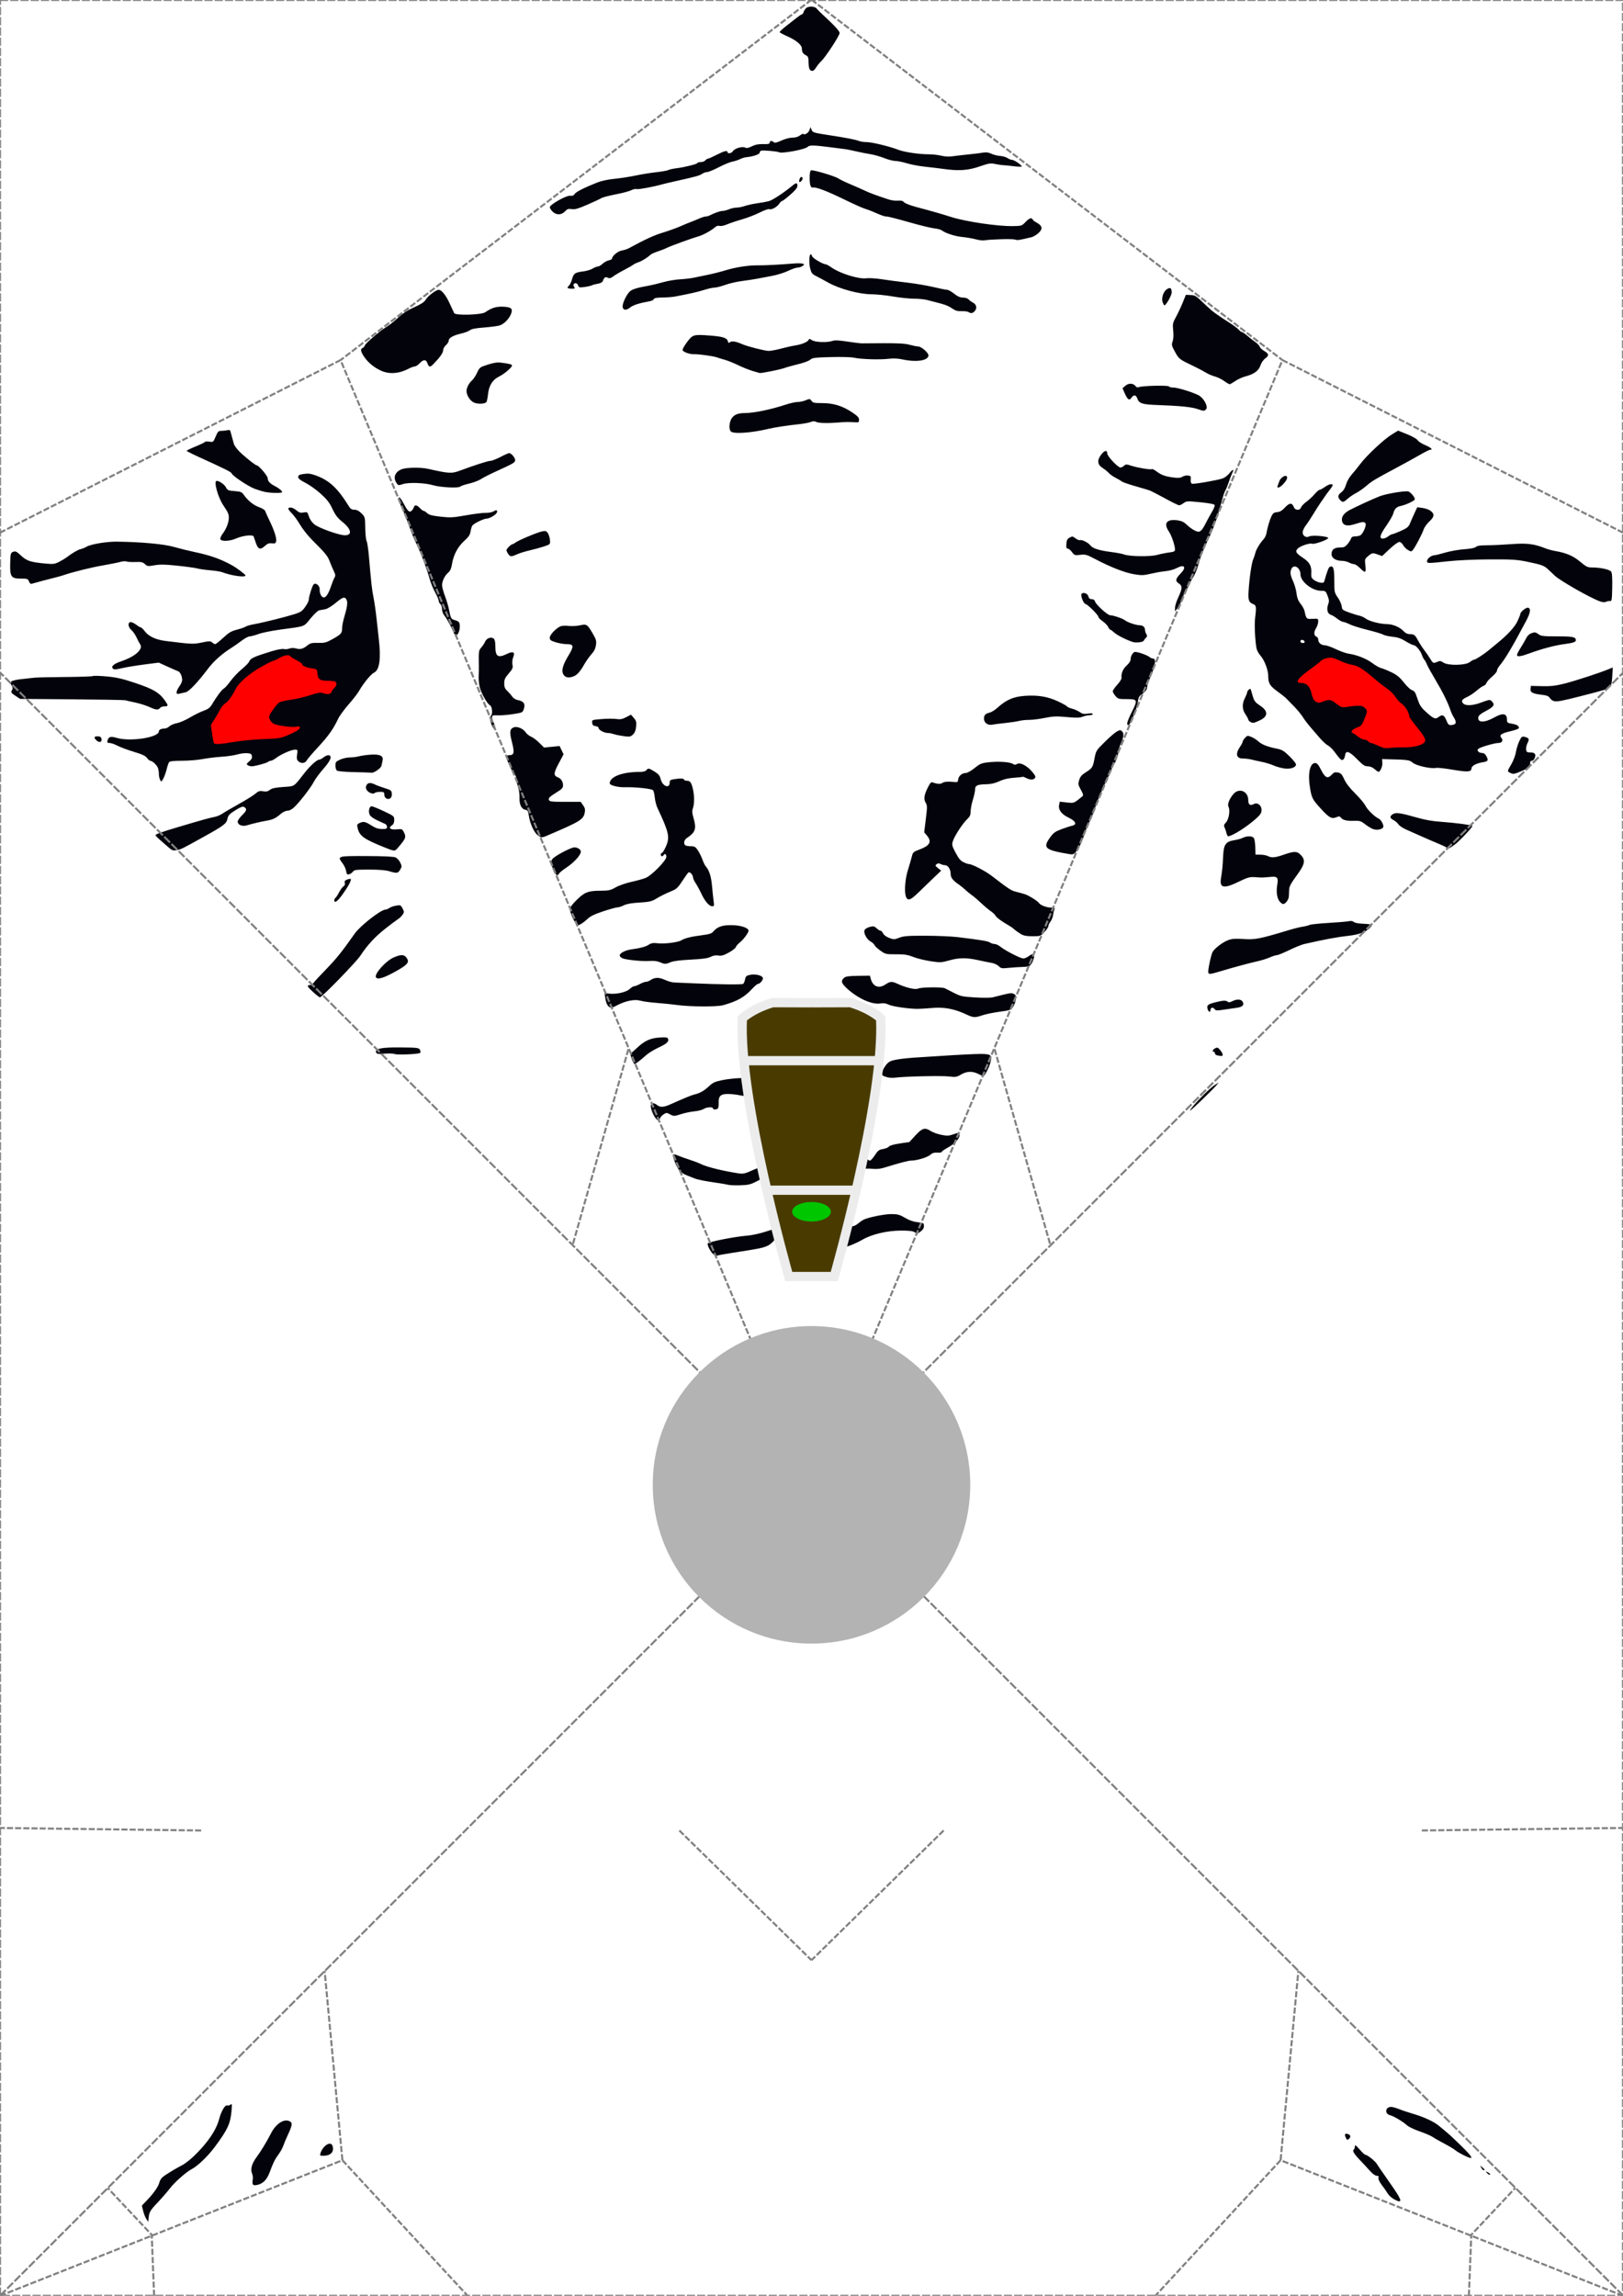 <svg width="210mm" height="297mm" version="1.1" viewBox="0 0 793.7 1122.5" xmlns="http://www.w3.org/2000/svg" xmlns:xlink="http://www.w3.org/1999/xlink">
 <rect id="bounds" width="793.87" height="1122.5" fill="#ffffff" stop-color="#000000"/>
 <g id="pattern_01">>
  <path id="base" d="m396.85-0.139-48.473 0.139-126.61 105.9 175.08 127.27 175.08-127.27-126.61-105.9zm175.08 106.04-175.08 349.19-175.08-349.19c-24.573 20.031-49.551 39.618-73.219 60.717l-80.824 37.223 83.271-69.611-151-134.23v235.03l-0.166 93.791 0.166 207.07 222.09 14.102-25.217-240.39 164.15 379.96 35.832 36.432 35.834-36.432 164.15-379.96-25.217 240.39 222.09-14.102 0.166-207.07-0.166-93.791v-235.03l-151 134.23 83.271 69.609-80.824-37.221c-23.668-21.099-48.644-40.687-73.217-60.717zm-401.85 845.42-170.25 171.2h242.9l-63.93-70.568zm453.54 0-8.727 100.63-63.93 70.568h242.9z" fill="#ffffff"/>
  <g id="tiger">
   <path id="tiger_eye" d="m98.879 367.08 43.475-3.416 30.259-31.67-27.219-12.504-6.561 0.082-16.046 6.119-13.667 14.874-11.356 16.352zm536.36-38.667-3.866 6.688 32.555 31.738 32.092 1.883 5.883-9.015-24.946-28.452-13.378-8.463-17.519-3.761z" fill="#ff0000"/>
   <path id="tiger_pattern" d="m71.584 1085c-0.503-0.747-1.209-2.537-1.568-3.978l-0.653-2.621 2.453-2.538c3.248-3.36 5.692-6.862 6.106-8.747 0.185-0.841 0.873-2.001 1.53-2.577 1.294-1.135 6.399-4.258 9.883-6.044 1.195-0.613 3.675-2.557 5.511-4.321 6.662-6.4 10.907-12.642 12.345-18.153 0.99-3.793 2.883-6.987 3.909-6.593 0.432 0.166 1.16-0.01 1.618-0.389 0.738-0.612 0.794-0.268 0.499 3.062-0.558 6.295-1.855 9.089-8.169 17.6-3.393 4.573-8.338 9.334-11.248 10.83-2.665 1.369-8.429 6.451-10.657 9.394-1.189 1.571-3.894 4.689-6.012 6.93-3.81 4.03-4.191 4.7-4.482 7.874l-0.149 1.629zm609.91-9.848c-1.075-0.624-2.37-1.837-2.878-2.697-0.508-0.86-1.787-2.695-2.843-4.078-1.189-1.558-1.818-2.904-1.653-3.536 0.2-0.764-0.027-1.023-0.904-1.03-0.701-0.01-2.044-0.998-3.343-2.471-1.195-1.354-3.301-3.628-4.681-5.053-2.945-3.041-3.983-4.74-3.195-5.227 0.3-0.185 0.554-0.872 0.565-1.526 0.018-1.012 0.363-0.803 2.308 1.394 1.258 1.421 2.476 2.582 2.706 2.58 1-0.01 4.794 2.977 5.762 4.536 0.582 0.938 2.44 3.66 4.128 6.049 7.161 10.136 8.308 12.237 6.662 12.206-0.373-0.01-1.559-0.523-2.634-1.146zm-557.9-7.325c-0.176-0.459-0.171-1.431 0.012-2.159s0.026-2.066-0.35-2.972c-0.886-2.139-0.096-4.9 2.334-8.162 2.019-2.709 5.059-7.729 6.873-11.35 2.424-4.837 6.481-7.468 9.241-5.991 1.448 0.775 1.284 1.875-1.013 6.806-0.835 1.792-1.804 4.114-2.155 5.159s-1.358 2.878-2.239 4.073c-1.859 2.522-2.667 4.141-4.42 8.861-1.386 3.73-3.321 5.661-6.249 6.234-1.265 0.247-1.8 0.116-2.036-0.499zm603.5-5.453c-0.676-0.819-0.631-0.843 0.477-0.252 1.264 0.673 1.575 1.156 0.745 1.156-0.262 0-0.812-0.407-1.222-0.903zm-2.706-2.491c-0.638-1.215-0.635-1.216 0.524-0.187 1.294 1.149 1.413 1.409 0.641 1.409-0.288 0-0.812-0.55-1.165-1.222zm-8.994-6.319c-1.545-0.781-3.256-1.825-3.801-2.32-0.546-0.495-2.943-1.924-5.327-3.175-2.384-1.251-4.965-2.724-5.736-3.273-0.771-0.549-3.577-1.751-6.236-2.673-2.659-0.921-5.455-2.256-6.212-2.965-1.861-1.743-6.47-4.497-8.281-4.948-2.792-0.695-2.386-4.06 0.489-4.06 0.729 0 2.471 0.476 3.871 1.057 1.399 0.581 4.377 1.586 6.617 2.232 5.513 1.591 10.562 3.938 13.064 6.074 1.14 0.973 2.902 2.447 3.916 3.274 1.014 0.828 4.084 3.705 6.823 6.395 6.369 6.255 6.561 7.285 0.814 4.381zm-558.68-0.741c1.256-3.974 5.258-6.275 5.971-3.433 0.73 2.91-1.042 4.655-4.727 4.655-1.443 0-1.586-0.14-1.244-1.222zm501.41-7.686c-0.763-1.674-0.425-2.186 1.12-1.695 1.318 0.418 1.462 1.502 0.326 2.446-0.66 0.548-0.914 0.416-1.446-0.75zm-309.4-431.99c-1.481-1.481-2.925-4.357-2.606-5.189 0.3-0.782 13.268-3.338 19.37-3.817 2.253-0.177 6.232-1.042 8.907-1.936 3.779-1.263 5.001-1.477 5.601-0.979 1.747 1.45-1.388 6.502-4.986 8.037-2.254 0.962-4.187 1.341-16.321 3.208-3.889 0.598-7.475 1.242-7.968 1.432-0.542 0.208-1.333-0.092-1.997-0.755zm60.776-4.008c0.013-0.672 0.334-2.555 0.714-4.183 0.633-2.711 0.849-3.002 2.557-3.44 1.026-0.263 2.251-0.825 2.723-1.247s1.247-0.768 1.723-0.768 1.557-0.575 2.401-1.277c0.844-0.702 2.024-1.53 2.621-1.839 2.295-1.187 10.476-2.827 13.848-2.777 2.969 0.044 4.005 0.336 6.517 1.838 2 1.195 4.019 1.904 6.109 2.144 2.954 0.34 3.123 0.439 3.123 1.847 0 1.026-0.509 1.865-1.639 2.7-1.511 1.117-1.733 1.147-2.836 0.374-0.888-0.622-2.604-0.837-6.643-0.832-6.902 8e-3 -14.402 1.78-19.03 4.496-3.408 2-9.21 4.187-11.108 4.187-0.789 0-1.097-0.348-1.08-1.222zm-53.281-29.829c-0.726-0.202-3.153-0.622-5.393-0.933-5.43-0.753-9.804-1.618-11.133-2.2-0.597-0.262-2.281-0.925-3.74-1.475-1.762-0.663-3.151-1.675-4.131-3.009-1.478-2.013-3.135-6.715-2.566-7.284 0.166-0.166 1.116 0.063 2.111 0.51 0.995 0.447 3.52 1.357 5.611 2.022 2.091 0.665 4.678 1.649 5.749 2.186 2.958 1.484 11.224 3.506 19.037 4.658 1.372 0.202 2.786-0.073 4.616-0.897 6.901-3.11 7.529-3.067 7.883 0.538 0.182 1.853 0.098 1.941-3.709 3.919-3.455 1.795-4.41 2.041-8.455 2.178-2.508 0.085-5.154-0.011-5.88-0.213zm61.708-7.455c-0.292-0.473 1.294-7.275 1.823-7.816 0.468-0.479 3.304 0.633 3.304 1.296 0 0.666 1.642 2.124 2.391 2.124 0.376 0 1.456-1.19 2.398-2.645 1.479-2.283 2.025-2.695 3.984-3.008 1.249-0.2 2.546-0.739 2.882-1.199 0.383-0.524 2.365-1.095 5.308-1.53l4.696-0.694 2.806-3.07c3.431-3.754 4.737-4.179 7.455-2.423 1.112 0.719 3.513 1.604 5.335 1.968 2.782 0.555 3.685 0.53 5.635-0.158 3.061-1.08 3.271-1.048 3.271 0.497 0 1.655-2.47 4.161-5.991 6.077-1.484 0.808-2.698 1.684-2.698 1.947 0 0.263-0.972 0.421-2.161 0.351-1.583-0.093-2.492 0.184-3.401 1.037-1.312 1.233-6.599 2.848-9.323 2.848-1.442 0-4.825 0.884-13.547 3.538-1.693 0.515-3.636 0.686-5.431 0.479-1.537-0.178-4.083-0.087-5.658 0.202-1.575 0.289-2.96 0.369-3.078 0.177zm-97.136-24.917c-1.127-1.245-2.549-4.643-2.549-6.089 0-1.641 1.386-1.9 3.071-0.574 1.645 1.294 3.216 1.18 6.976-0.507 6.47-2.902 9.946-4.324 11.404-4.665 2.601-0.608 4.729-1.825 7.06-4.038 1.8-1.709 2.871-2.207 6.245-2.907 2.24-0.465 5.906-0.915 8.146-1.001l4.073-0.156 0.369 4.073c0.211 2.329 0.153 4.294-0.136 4.589-0.319 0.326-1.669 0.276-3.66-0.136-1.735-0.358-4.386-0.652-5.889-0.652-3.422 0-4.567 1.073-4.446 4.165 0.047 1.198-0.09 2.462-0.304 2.809-0.476 0.77-2.497 0.841-2.497 0.087 0-0.848-3.153-0.637-4.593 0.306-0.713 0.467-2.721 0.977-4.461 1.134-1.741 0.156-4.713 0.779-6.606 1.383-3.331 1.063-3.5 1.067-5.244 0.128-1.728-0.931-1.863-0.931-3.276-5e-3 -0.811 0.531-1.595 1.43-1.744 1.997-0.336 1.286-0.816 1.301-1.939 0.061zm263.46-7.04c3.547-4.063 8.092-8.378 10.143-9.629l1.629-0.994-1.086 1.286c-2.052 2.429-12.47 12.459-12.941 12.459-0.259 0 0.755-1.405 2.255-3.123zm-150.11-13.127c-0.922-0.227-1.981-0.6-2.352-0.83-1.387-0.857 0.922-5.575 3.388-6.922 1.877-1.026 7.599-1.745 18.562-2.333 3.286-0.176 7.073-0.415 8.418-0.53 1.344-0.115 5.621-0.365 9.504-0.555 13.333-0.652 13.785-0.515 12.702 3.844-0.612 2.462-2.832 6.739-3.498 6.739-0.158 0-1.244-0.489-2.415-1.086-2.884-1.471-5.65-1.379-8.486 0.283-2.144 1.256-2.64 1.333-6.021 0.935-3.567-0.42-21.639-0.021-25.985 0.574-1.176 0.161-2.893 0.107-3.815-0.12zm-125.25-9.139c-0.633-1.756-0.739-2.645-0.333-2.784 0.328-0.112 1.556-1.136 2.73-2.275 3.683-3.575 6.683-4.998 11.134-5.284 3.314-0.213 4.006-0.11 4.293 0.639 0.515 1.341-0.652 2.384-4.895 4.376-2.114 0.993-4.757 2.628-5.873 3.634-2.804 2.529-5.116 4.273-5.665 4.273-0.254 0-0.88-1.161-1.391-2.58zm286.46-1.605c-0.672-0.129-1.222-0.585-1.222-1.012 0-0.427-0.244-0.777-0.543-0.777-0.969 0-0.574-1.031 0.644-1.683 1.028-0.55 1.355-0.439 2.444 0.826 0.691 0.804 1.257 1.814 1.257 2.245 0 0.787-0.318 0.837-2.58 0.401zm-402.28-0.675c-0.597-0.261-2.819-0.341-4.938-0.179-3.285 0.252-3.903 0.161-4.203-0.621-0.71-1.85 2.667-2.524 12.166-2.426 8.043 0.082 8.735 0.169 9.265 1.159 0.315 0.589 0.367 1.26 0.115 1.493-0.688 0.635-11.157 1.12-12.405 0.574zm279.14-19.521c-5.588-2.587-10.648-3.52-16.288-3.003-2.69 0.247-5.991 0.444-7.335 0.439-4.415-0.018-12.365-1.202-14.103-2.1-1.209-0.625-2.381-0.78-4.037-0.531-4.056 0.608-10.704-2.355-16.034-7.148-2.972-2.672-3.347-3.845-1.704-5.331 0.849-0.769 2.169-0.967 6.877-1.034l5.826-0.083 0.423 1.552c1.024 3.755 3.905 4.907 7.059 2.82 2.505-1.658 3.219-1.699 6.13-0.353 4.114 1.902 8.736 2.96 9.991 2.289 1.305-0.698 11.616-0.824 13.021-0.158 0.519 0.246 2.524 1.262 4.455 2.259 3.213 1.658 4.093 1.848 10.318 2.233 3.771 0.233 7.654 0.206 8.707-0.06 9.037-2.287 9.064-2.291 10.306-1.626 1.039 0.556 1.184 0.976 0.946 2.75-0.154 1.151-0.778 2.792-1.387 3.646-1.01 1.418-1.569 1.615-6.436 2.262-2.932 0.39-6.728 1.169-8.436 1.731-3.947 1.298-4.367 1.27-8.299-0.55zm118.33-2.541c-0.458-1.824 0.037-2.246 3.78-3.221 3.663-0.954 5.354-1.024 6.124-0.254 0.383 0.383 1.058 0.299 2.145-0.268 2.268-1.183 4.412-1.063 5.135 0.287 0.868 1.622-0.146 2.562-3.186 2.954-1.394 0.179-4.201 0.583-6.237 0.896-3.302 0.509-3.776 0.467-4.398-0.383-0.754-1.032-1.948-0.662-1.948 0.603 0 1.321-1.044 0.867-1.416-0.615zm-292.88-1.182c-0.759-0.621-1.315-1.931-1.605-3.779l-0.443-2.829 2.223 0.303c3.396 0.463 8.441-0.66 10.099-2.25 0.779-0.746 1.772-1.356 2.208-1.356s1.705-0.489 2.819-1.086c1.115-0.597 2.462-1.086 2.994-1.086 0.532 0 1.449-0.335 2.038-0.745 2.107-1.466 4.23-1.533 7.069-0.224 1.48 0.682 3.546 1.274 4.592 1.314 1.045 0.04 5.689 0.241 10.318 0.446 12.059 0.534 22.787 0.644 23.441 0.24 0.309-0.191 0.73-1.164 0.934-2.162 0.32-1.565 0.657-1.874 2.451-2.247 2.779-0.577 6.301 0.365 6.301 1.685 0 1.039-1.599 2.779-2.553 2.779-0.312 0-1.635 1.161-2.94 2.58-3.583 3.894-7.207 5.908-14.057 7.81-2.911 0.808-16.236 0.745-22.266-0.105-2.24-0.316-6.761-0.78-10.047-1.031-3.286-0.251-6.902-0.74-8.037-1.086-2.711-0.828-7.187 0.037-11.318 2.186-2.95 1.535-3.105 1.559-4.225 0.644zm-144.44-6.974c-2.985-2.684-3.378-3.48-1.719-3.48 0.58 0 1.405-0.498 1.831-1.108s3.235-3.641 6.24-6.737c4.974-5.124 7.738-8.573 13.903-17.349 2.7-3.844 12.825-11.735 15.056-11.735 0.425 0 1.286-0.359 1.911-0.797 0.626-0.438 2.126-0.955 3.333-1.148 2.064-0.33 2.249-0.247 3.091 1.382 0.819 1.583 0.822 1.845 0.038 3.041-0.472 0.72-1.526 1.73-2.343 2.245-0.817 0.515-3.588 2.597-6.158 4.625-5.058 3.993-8.814 8.066-12.163 13.189-2.009 3.074-18.815 20.365-19.793 20.365-0.25 0-1.704-1.122-3.229-2.494zm30.634-7.265c-0.972-1.572 4.718-7.983 8.615-9.707 3.909-1.729 5.524-1.542 6.746 0.782 0.937 1.782-0.367 3.073-6.5 6.436-5.203 2.853-8.127 3.675-8.86 2.489zm407.02-2.867c0-1.837 1.412-8.22 2.106-9.515 0.952-1.78 5.079-4.911 7.717-5.857 1.875-0.672 3.523-0.781 7.575-0.5 5.464 0.379 8.092-0.143 21.975-4.357 2.389-0.725 5.444-1.484 6.788-1.685 1.344-0.201 2.877-0.588 3.406-0.86 0.529-0.272 4.684-0.713 9.232-0.98 4.548-0.267 9.024-0.645 9.946-0.839 1.089-0.23 1.945-0.098 2.444 0.375 0.456 0.433 2.3 0.784 4.542 0.864 2.076 0.074 3.974 0.335 4.219 0.58 0.245 0.245-0.484 1.191-1.619 2.104-1.977 1.589-5.289 2.705-9.36 3.155-5.764 0.637-12.069 1.805-22.086 4.092-1.246 0.284-4.527 1.618-7.292 2.964-2.765 1.346-5.453 2.447-5.972 2.447-0.52 0-2.126 0.511-3.569 1.135-1.444 0.624-4.091 1.455-5.883 1.846-3.785 0.826-11.624 2.942-18.119 4.89-5.568 1.67-6.048 1.681-6.048 0.14zm-102.46-2.612c-0.65-0.668-2.237-1.392-3.53-1.612-1.292-0.219-4.182-0.807-6.422-1.305-5.764-1.283-9.406-1.261-14.211 0.086-3.956 1.109-4.418 1.129-9.232 0.403-2.787-0.42-6.582-1.359-8.432-2.087-2.743-1.078-4.299-1.317-8.421-1.292-4.878 0.029-5.147-0.034-7.628-1.783-1.415-0.997-2.696-2.195-2.846-2.662-0.151-0.467-1.006-1.264-1.901-1.772-2.071-1.175-3.733-4.455-2.918-5.759 0.316-0.507 1.467-1.147 2.557-1.424 1.698-0.431 2.163-0.333 3.24 0.679 0.692 0.65 1.553 1.182 1.913 1.182 0.36 0 0.924 0.589 1.252 1.309 0.359 0.788 1.542 1.67 2.975 2.217 2.25 0.859 2.519 0.854 4.958-0.087 2.186-0.844 4.153-0.991 12.898-0.97 5.675 0.014 12.762 0.324 15.749 0.69 11.649 1.425 14.702 1.936 15.734 2.634 0.589 0.398 1.609 0.724 2.266 0.724s1.886 0.567 2.73 1.261c2.344 1.925 9.879 5.799 11.279 5.799 0.683 0 1.894-0.512 2.69-1.138 2.081-1.637 3.182-1.062 2.397 1.249-1.177 3.463-1.814 3.956-5.202 4.028-1.711 0.036-4.821 0.241-6.912 0.454-3.492 0.357-3.897 0.29-4.983-0.825zm-165.78-1.956c-1.206-0.526-2.94-0.734-4.888-0.588-3.672 0.276-11.794-0.543-13.472-1.358-0.672-0.326-1.222-0.913-1.222-1.303 0-1.154 2.676-2.568 5.648-2.986 4.62-0.649 7.056-1.31 8.631-2.342 1.175-0.77 2.118-0.912 4.337-0.656 3.309 0.383 9.912-0.448 11.506-1.447 1.63-1.022 4.874-1.825 10.042-2.485 3.777-0.483 4.789-0.82 5.702-1.902 1.847-2.189 4.229-3.037 8.532-3.037 4.579 0 8.598 1.269 8.598 2.714 0 1.076-2.542 4.44-4.548 6.018-0.749 0.589-1.497 1.496-1.661 2.016-0.165 0.519-1.723 1.727-3.462 2.683-2.49 1.369-3.57 1.673-5.079 1.428-1.283-0.208-2.526 4e-3 -3.763 0.644-1.37 0.709-3.881 1.059-9.723 1.357-5.249 0.268-8.55 0.693-9.896 1.274-2.397 1.036-2.839 1.034-5.281-0.03zm176.47-13.819c-1.045-0.628-2.425-1.622-3.065-2.21s-1.898-1.479-2.796-1.98c-3.203-1.786-6.144-3.957-6.453-4.762-0.173-0.45-1.169-1.399-2.214-2.11s-3.153-2.482-4.683-3.938-3.57-3.196-4.532-3.866c-0.962-0.67-2.441-1.88-3.287-2.687-0.846-0.808-2.255-1.957-3.13-2.554-3.019-2.061-4.053-3.41-4.053-5.285 0-2.217-1.32-4.218-2.782-4.218-0.6 0-1.579-0.261-2.176-0.581-0.802-0.429-1.304-0.399-1.922 0.114-0.737 0.612-0.652 0.842 0.706 1.925l1.543 1.231-3.794 3.607c-2.087 1.984-5.384 5.166-7.328 7.073-3.701 3.63-5.015 4.164-5.951 2.416-1.068-1.996-0.671-8.711 0.79-13.341 0.754-2.389 1.619-5.367 1.922-6.618 0.515-2.123 0.757-2.35 3.662-3.436 5.24-1.958 6.26-3.857 3.704-6.895l-1.308-1.554 0.798-6.498c0.729-5.933 0.721-6.629-0.09-8.007-1.057-1.795-0.745-3.791 1.191-7.633 1.014-2.012 1.538-2.542 2.241-2.27 2.096 0.811 3.948 0.92 4.722 0.277 0.768-0.637 3.093-0.797 6.243-0.428 1.124 0.131 1.387-0.097 1.529-1.329 0.196-1.702 1.923-3.129 3.788-3.129 0.7 0 2.593-1.075 4.205-2.388 2.51-2.045 3.416-2.445 6.291-2.778 5.583-0.648 11.365-0.235 12.791 0.915 0.408 0.329 1.018 0.275 1.699-0.151 1.496-0.934 4.912 0.834 7.428 3.845 1.519 1.819 1.803 2.479 1.315 3.067-0.802 0.967-2.324 0.951-4.248-0.044-0.843-0.436-1.625-0.704-1.738-0.595s-2.038 0.322-4.278 0.475c-2.779 0.189-5.041 0.725-7.12 1.687-2.17 1.004-4.046 1.431-6.517 1.485-4.341 0.094-5.37 0.592-5.37 2.6 0 0.859-0.486 3.111-1.079 5.004-0.594 1.893-1.082 4.435-1.086 5.649-6e-3 1.752-0.352 2.535-1.679 3.801-2.227 2.124-6.173 8.156-6.984 10.677-0.607 1.887-0.52 2.271 1.307 5.747 1.476 2.808 2.425 3.948 3.857 4.631 1.045 0.498 2.224 0.906 2.621 0.906 1.547 0 8.102 3.399 11.27 5.845 8.203 6.332 9.394 7.111 11.781 7.702 1.392 0.344 3.349 0.883 4.349 1.198 1.857 0.583 6.313 3.362 6.891 4.296 0.661 1.069 3.773 2.264 5.822 2.236 1.794-0.025 2.061 0.113 1.724 0.888-0.22 0.504-0.517 1.772-0.661 2.818-0.144 1.045-0.717 2.484-1.275 3.196-0.558 0.712-1.016 1.69-1.019 2.172-3e-3 0.482-0.873 1.794-1.935 2.914-1.882 1.986-2.027 2.036-5.833 2.034-2.998-2e-3 -4.344-0.267-5.804-1.143zm-217.62-5.367c-1.134-1.325-2.793-5.31-2.835-6.809-0.018-0.659 1.333-2.441 3.364-4.434 3.914-3.842 5.665-4.503 11.956-4.508 3.683-3e-3 4.584-0.21 7.115-1.639 1.613-0.91 5.051-2.106 7.751-2.695 2.669-0.582 5.8-1.455 6.959-1.939 2.943-1.23 10.072-8.511 10.072-10.287 0-1.377-0.738-1.823-1.358-0.821-0.507 0.821-1.358 0.651-1.358-0.272 0-0.448 0.247-0.815 0.55-0.815 0.302 0 1.175-1.405 1.938-3.123 2.03-4.564 1.524-6.878-4.122-18.872-0.562-1.195-1.15-3.481-1.305-5.081s-0.535-3.213-0.843-3.584c-0.62-0.747-8.887-1.632-13.597-1.455-3.39 0.127-7.603-0.926-7.603-1.902 0-3.297 6.308-5.657 14.99-5.608 1.35 8e-3 2.5-0.315 2.918-0.818 0.924-1.113 1.185-1.07 4.012 0.662 1.971 1.208 2.548 1.931 3.024 3.784 0.883 3.439 4.382 4.716 4.382 1.599 0-1.085 0.342-1.36 2.037-1.64 3.012-0.498 5.023-0.42 5.023 0.195 0 0.299 0.581 0.543 1.291 0.543 1.64 0 2.203 0.739 2.975 3.906 0.783 3.21 0.797 7.375 0.033 9.567-0.456 1.308-0.395 2.352 0.272 4.645 1.576 5.421 1.019 7.079-3.349 9.979-1.408 0.934-1.628 3.13-0.363 3.615 0.472 0.181 1.691 0.33 2.708 0.33 1.535 0 2.077 0.345 3.193 2.037 0.739 1.12 1.727 3.124 2.194 4.453 0.468 1.329 1.181 2.796 1.585 3.258 1.761 2.017 2.678 4.896 3.119 9.793 0.256 2.843 0.612 6.207 0.792 7.476 0.287 2.027 0.2 2.308-0.714 2.308-1.479 0-3.594-2.459-5.35-6.222-0.831-1.779-2.079-4.074-2.775-5.099s-1.265-2.301-1.265-2.836c0-1.168-1.519-2.811-2.207-2.385-0.269 0.167-1.599 2.018-2.955 4.114-2.046 3.162-2.902 3.994-5.033 4.887-3.465 1.452-5.391 2.407-8.148 4.04-1.927 1.142-3.266 1.431-7.875 1.7-3.792 0.221-6.191 0.644-7.567 1.334-1.108 0.556-2.53 1.01-3.16 1.01-0.63 0-3.754 0.864-6.942 1.919-4.241 1.404-6.308 2.407-7.701 3.737-1.744 1.665-3.814 3.032-4.59 3.032-0.172 0-0.729-0.487-1.238-1.081zm344.46-10.283c-1.394-1.54-1.922-4.666-1.366-8.084 0.654-4.018 0.203-4.51-3.747-4.089-1.688 0.18-3.619 0.295-4.291 0.256-0.672-0.039-2.27-0.132-3.55-0.206-1.806-0.105-3.359 0.37-6.924 2.118-7.605 3.73-9.8 3.325-8.956-1.653 0.577-3.401 0.854-6.203 1.027-10.376 0.256-6.175 1.194-7.491 5.845-8.204 1.307-0.2 3.036-0.697 3.842-1.103 1.92-0.967 4.477-0.942 5.303 0.053 0.361 0.435 0.697 2.452 0.745 4.48l0.088 3.689 2.444 0.034c1.344 0.018 2.978 0.324 3.63 0.679 1.762 0.958 3.564 0.795 7.879-0.712 5.019-1.753 6.399-1.726 8.211 0.165 2.454 2.561 2.049 4.542-2.071 10.132-2.673 3.626-3.55 5.266-3.615 6.75-0.047 1.078-0.116 2.616-0.155 3.417-0.074 1.55-1.671 3.702-2.748 3.702-0.355 0-1.072-0.471-1.593-1.046zm-462.46-0.822c0-0.43 0.248-0.936 0.551-1.123 0.303-0.187 1.071-1.363 1.707-2.612 0.636-1.249 1.62-2.597 2.187-2.996 0.672-0.473 0.915-1.087 0.7-1.765-0.249-0.784 0.031-1.177 1.139-1.598 0.808-0.307 1.602-0.427 1.763-0.265 0.467 0.467-1.253 3.688-4.041 7.563-2.453 3.41-4.006 4.494-4.006 2.796zm5.788-14.269c-0.168-1.036-0.945-2.723-1.727-3.748-2.736-3.587-2.616-3.623 11.731-3.573 8.422 0.03 13.276 0.26 14.18 0.672 0.756 0.344 1.779 1.474 2.273 2.511 0.841 1.764 0.838 1.987-0.042 3.477-1.073 1.816-1.583 1.891-5.273 0.772-1.786-0.542-5.046-0.809-9.88-0.809-6.371 0-7.297 0.116-7.924 0.994-0.39 0.547-1.232 1.128-1.871 1.291-0.985 0.252-1.208 0.011-1.468-1.588zm101.58-0.019c-1.489-3.503-1.607-4.464-0.716-5.824 0.919-1.402 9.03-5.716 10.748-5.716 1.637 0 3.16 1.019 3.16 2.115 0 1.619-3.29 5.252-6.97 7.698-1.892 1.257-3.568 2.619-3.724 3.025-0.515 1.343-1.619 0.769-2.497-1.298zm251.87-8.288c-11.785-2.005-12.89-2.977-9.209-8.1 1.626-2.264 2.486-2.888 5.566-4.042 2.003-0.75 4.315-1.506 5.136-1.679 2.631-0.554 1.934-2.266-1.616-3.965-3.531-1.69-5.132-3.848-4.654-6.276l0.301-1.529 3.444 0.369c3.649 0.391 3.339 0.513 7.676-3.035 0.519-0.424 0.34-1.142-0.79-3.166-1.334-2.389-1.405-2.803-0.82-4.757 0.485-1.619 1.24-2.518 3.096-3.692 3.34-2.111 3.564-2.46 4.402-6.858 0.717-3.763 0.822-3.931 5.047-8.112 2.373-2.348 5.055-4.652 5.959-5.119 1.499-0.775 1.722-0.773 2.522 0.028 1.005 1.005 0.762 2.821-0.855 6.383-0.558 1.229-1.026 2.968-1.039 3.865-0.026 1.79-1.71 5.896-2.659 6.482-0.33 0.204-0.6 0.918-0.6 1.588s-0.227 1.449-0.505 1.733c-0.873 0.893-6.593 13.942-7.606 17.351-0.532 1.792-1.708 4.725-2.613 6.517-0.905 1.792-2.016 4.48-2.47 5.974-1.162 3.824-2.853 7.364-4.303 9.007-1.083 1.227-1.512 1.357-3.411 1.034zm-440.2-3.174c-1.024-0.9-2.9-2.536-4.169-3.635-1.269-1.1-2.308-2.162-2.308-2.361 0-0.538 2.719-1.527 10.861-3.952 11.774-3.506 15.892-4.655 18.002-5.021 1.09-0.189 2.851-0.934 3.913-1.655 1.062-0.721 4.691-2.841 8.065-4.711 3.374-1.87 6.956-4.101 7.96-4.958 1.541-1.314 2.139-1.504 3.827-1.219 1.51 0.255 2.328 0.084 3.333-0.697 0.993-0.771 2.647-1.127 6.491-1.398 5.77-0.406 4.985 0.101 10.203-6.587 2.934-3.761 6.256-6.788 7.449-6.788 0.367 0 1.288-0.489 2.047-1.086 1.474-1.159 2.852-1.401 3.354-0.589 0.569 0.921-0.674 3.106-3.762 6.609-1.689 1.916-3.64 4.586-4.336 5.934-1.454 2.816-6.742 9.677-9.494 12.317-1.198 1.149-2.412 1.795-3.375 1.795-0.875 0-2.25 0.648-3.288 1.55-2.423 2.105-3.851 2.795-6.843 3.307-2.865 0.491-7.072 1.481-9.802 2.308-2.191 0.664-4.417-0.268-4.417-1.848 0-0.559 0.995-1.992 2.212-3.184 2.262-2.218 2.449-3.002 0.938-3.955-0.65-0.41-1.694-0.02-4.293 1.606-2.844 1.779-3.5 2.47-3.818 4.024-0.517 2.527-1.665 3.409-11.681 8.963-11.047 6.127-10.976 6.092-13.266 6.51-1.655 0.302-2.214 0.114-3.801-1.282zm105.39-0.124c-10.116-4.085-12.157-5.573-13.045-9.506-0.34-1.507-0.216-1.822 0.921-2.34 2.001-0.912 2.837-0.747 5.773 1.137 2.005 1.287 3.352 1.743 5.207 1.765 2.102 0.025 2.502-0.135 2.502-0.998 0-0.565-0.367-1.204-0.815-1.421-0.448-0.216-2.225-1.037-3.949-1.824-1.93-0.881-3.365-1.937-3.735-2.748-0.76-1.668-0.178-4.113 0.978-4.113 0.482 0 3.166 1.084 5.963 2.409 4.968 2.353 5.086 2.453 5.086 4.278 0 1.315-0.349 2.101-1.179 2.652-1.925 1.278-0.759 2.233 2.361 1.933 2.492-0.239 2.724-0.154 3.459 1.268 1.346 2.604 1.128 3.153-3.275 8.232-1.085 1.252-1.471 1.207-6.255-0.725zm519.42 0.096c-0.284-0.271-2.104-1.142-4.046-1.935-1.942-0.793-5.607-2.375-8.146-3.515-2.539-1.139-5.93-2.647-7.537-3.349-1.606-0.703-3.292-1.844-3.746-2.537-0.454-0.693-1.522-1.62-2.374-2.061-1.779-0.92-1.951-1.705-0.598-2.732 1.484-1.126 3.493-0.905 10.901 1.201 5.181 1.473 8.563 2.074 13.672 2.429 5.941 0.413 14.014 1.475 14.588 1.919 0.423 0.327-6.308 7.472-8.687 9.222-2.67 1.964-3.205 2.144-4.027 1.358zm-444.57-6.163c-1.736-1.458-3.631-5.756-4.153-9.425-0.314-2.208-0.586-2.685-1.608-2.831-1.941-0.277-3.078-2.538-2.939-5.848 0.066-1.584-0.246-3.932-0.693-5.217-0.448-1.285-0.817-3.056-0.822-3.936-4e-3 -0.908-0.555-2.199-1.275-2.987-1.266-1.386-3.621-6.574-3.621-7.977 0-0.419 0.561-0.742 1.291-0.742 2.482 0 2.752-1.162 1.454-6.252-1.309-5.133-1.135-6.595 0.877-7.36 1.689-0.642 4.611 0.615 5.861 2.523 0.471 0.719 1.647 1.64 2.611 2.046s2.78 1.767 4.034 3.025l2.28 2.288 7.612-0.75 0.965 2.023 0.965 2.023-2.385 4.49c-2.539 4.78-2.6 5.936-0.359 6.787 1.556 0.592 2.491 2.097 2.491 4.013 0 1.016-0.613 1.732-2.468 2.887-4.137 2.575-4.8 3.198-4.428 4.167 0.298 0.777 1.371 0.899 7.928 0.899h7.583l1.179 1.655c0.92 1.292 1.099 2.081 0.815 3.594-0.641 3.417-2.179 4.355-18.637 11.369-2.379 1.014-2.853 0.965-4.557-0.465zm337.04-0.812c-0.178-0.821-0.591-2.044-0.918-2.717-0.494-1.019-0.383-1.448 0.663-2.562 1.415-1.506 2.135-6.023 1.221-7.656-0.662-1.183 0.499-4.084 2.537-6.344 2.747-3.045 7.118-1.179 7.118 3.039 0 2.28 0.913 2.949 2.709 1.988 1.782-0.954 3.808 0.575 3.808 2.874 0 1.388-0.503 2.228-2.35 3.925-4.458 4.095-12.045 8.947-13.991 8.947-0.26 0-0.619-0.672-0.797-1.493zm71.491-2.095c-0.979-0.411-2.724-1.496-3.878-2.411-1.853-1.468-2.468-1.65-5.243-1.551-3.554 0.126-5.573-0.369-6.463-1.586-0.514-0.704-0.862-0.726-2.258-0.148-2.22 0.92-3.505 0.193-7.596-4.293-4.089-4.484-4.428-5.159-5.284-10.513-1.067-6.673 0.063-11.784 2.593-11.724 0.918 0.022 1.607 0.826 2.906 3.394 1.965 3.881 3.215 4.435 5.193 2.302 1.061-1.144 1.61-1.335 3.028-1.051 1.451 0.29 1.954 0.831 3.101 3.336 0.893 1.95 2.737 4.335 5.304 6.86 2.165 2.129 4.416 4.812 5.003 5.963 1.089 2.135 4.496 5.444 6.645 6.453 1.182 0.555 2.568 3.397 2.058 4.222-0.673 1.089-3.36 1.483-5.108 0.748zm-482.44-14.949c-0.515-0.288-0.936-1.123-0.936-1.855 0-1.179-0.236-1.331-2.064-1.331-1.135 0-2.317 0.253-2.627 0.563-0.783 0.783-3.23-0.214-3.985-1.623-0.425-0.794-0.429-1.423-0.014-2.198 0.684-1.278 2.036-1.382 4.165-0.319 0.846 0.422 3.004 1.218 4.796 1.768 3.014 0.926 3.271 1.13 3.426 2.726 0.195 2.01-1.19 3.147-2.761 2.268zm-110.56-9.026c-0.338-0.631-0.614-2.035-0.614-3.12s-0.28-2.496-0.623-3.136c-0.747-1.395-2.661-3.066-3.541-3.091-0.348-0.01-1.083-0.635-1.633-1.39-0.746-1.024-2.375-1.785-6.426-3.001-2.985-0.896-6.583-2.234-7.997-2.973-1.413-0.739-3.162-1.343-3.886-1.343-1.042 0-1.258-0.223-1.037-1.068 0.529-2.023 1.493-2.321 4.565-1.409 6.584 1.955 20.578-0.207 20.578-3.18 0-0.837 1.155-1.403 2.861-1.403 0.628 0 1.661-0.487 2.295-1.083 0.634-0.596 2.29-1.296 3.68-1.555 1.39-0.26 4.277-1.512 6.416-2.782 2.139-1.271 5.141-2.751 6.673-3.289 2.041-0.718 3.074-1.467 3.87-2.807 2.417-4.068 4.948-7.472 5.974-8.035 0.597-0.328 2.064-1.964 3.258-3.635 1.195-1.672 3.639-4.261 5.431-5.755 1.792-1.494 3.414-3.116 3.605-3.605 0.7-1.796 2.235-2.525 10.941-5.198 2.766-0.849 5.317-1.327 6.072-1.138 0.716 0.18 1.956 0.078 2.756-0.226 0.954-0.363 2.105-0.374 3.342-0.032 2.084 0.575 3.379 0.197 5.697-1.664 1.197-0.961 2.094-1.153 5-1.073 3.07 0.085 3.961-0.134 6.688-1.64 4.521-2.497 5.046-3.058 5.046-5.385 0-1.117 0.464-3.584 1.032-5.482 1.496-5.003 1.81-7.359 1.144-8.603-0.878-1.64-1.799-1.361-5.397 1.633-1.894 1.577-4.026 2.852-5.052 3.023-0.976 0.163-2.295 0.399-2.93 0.525-0.635 0.126-2.536 1.917-4.223 3.979-3.444 4.21-2.191 3.747-14.715 5.433-4.182 0.563-9.002 1.54-10.712 2.172-1.71 0.631-3.642 1.148-4.294 1.148s-2.43 0.947-3.951 2.105c-1.521 1.158-3.743 2.716-4.938 3.462-4.644 2.902-8.754 6.562-11.563 10.295-4.95 6.58-9.28 11.152-10.867 11.472-0.806 0.163-2.138 0.462-2.959 0.664-1.239 0.305-1.493 0.19-1.493-0.676 0-0.574 0.611-1.872 1.358-2.884s1.358-2.388 1.358-3.057c0-1.905-0.977-4-2.028-4.351-0.527-0.176-2.86-1.189-5.184-2.252l-4.226-1.932-7.178 0.923c-3.948 0.508-8.841 1.319-10.872 1.803-2.83 0.674-3.843 0.731-4.332 0.242-1.11-1.11 0.28-2.36 4.027-3.624 6.875-2.319 10.939-5.989 9.232-8.337-0.346-0.476-1.131-1.966-1.744-3.31s-1.708-2.933-2.433-3.53c-1.644-1.354-2.008-3.672-0.622-3.96 0.537-0.112 1.804 0.428 2.815 1.2 1.011 0.771 2.07 1.402 2.354 1.402s1.189 0.884 2.014 1.965c1.843 2.416 5.378 4.046 10.034 4.627 12.977 1.618 13.536 1.642 17.771 0.766 3.68-0.761 4.222-0.765 5.031-0.033 0.499 0.451 1.172 0.82 1.497 0.82 0.325 0 2.087-1.393 3.916-3.095 2.767-2.575 3.917-3.249 6.837-4.009 1.931-0.502 3.815-1.165 4.187-1.472s2.264-0.843 4.206-1.189c4.338-0.774 15.403-3.535 19.862-4.957 2.772-0.883 3.574-1.442 5.023-3.499 0.949-1.346 1.725-2.885 1.725-3.419 0-1.534 1.655-6.801 2.372-7.548 1.035-1.078 3.097 0.644 2.965 2.477-0.058 0.802 0.192 2.008 0.556 2.68 1.386 2.561 3.211 1.043 4.939-4.109 0.633-1.887 1.438-3.89 1.789-4.453 0.511-0.819 0.438-1.435-0.366-3.087-0.553-1.135-1.446-3.247-1.985-4.692-1.022-2.741-2.025-3.973-8.434-10.356-2.126-2.118-4.874-5.573-6.106-7.678-1.232-2.105-3.087-4.649-4.123-5.652s-1.756-2.031-1.6-2.282c0.537-0.869 2.314-0.452 3.955 0.93 1.337 1.125 1.999 1.321 3.505 1.038 1.801-0.338 1.88-0.279 2.603 1.959 0.462 1.429 1.488 2.904 2.696 3.875 2.25 1.808 12.089 5.318 14.909 5.318 3.732 0 3.183-3.005-1.189-6.517-2.38-1.911-3.447-3.298-4.899-6.367-1.466-3.097-2.68-4.665-5.771-7.452-2.153-1.941-5.503-4.33-7.445-5.309-2.564-1.292-3.53-2.075-3.53-2.859 0-0.879 0.504-1.155 2.715-1.487 2.159-0.324 3.382-0.166 5.974 0.775 6.571 2.386 10.643 6.212 16.21 15.232 0.683 1.106 1.355 1.493 2.593 1.493 1.163 0 2.21 0.539 3.444 1.773 1.747 1.747 1.774 1.851 1.847 7.097 0.041 2.928 0.336 5.812 0.655 6.41 0.32 0.597 0.827 3.941 1.128 7.431 1.17 13.573 1.47 16.256 2.258 20.192 0.448 2.24 1.102 6.761 1.453 10.047 0.351 3.286 0.85 7.807 1.109 10.047 1.158 10.004 0.382 15.443-2.382 16.702-1.441 0.657-5.231 5.312-7.29 8.954-0.683 1.208-2.978 4.163-5.1 6.568-2.122 2.404-4.439 5.607-5.15 7.117-2.304 4.897-4.707 8.282-9.735 13.711-2.714 2.93-5.228 5.877-5.585 6.549-0.778 1.46-2.853 1.619-4.152 0.32-0.694-0.694-0.82-1.445-0.549-3.258 0.338-2.253 0.293-2.356-1.022-2.356-1.747 0-6.812 2.227-9.189 4.04-1.003 0.765-2.179 1.391-2.614 1.391-0.435 0-1.023 0.232-1.306 0.515-0.609 0.608-6.503 2.204-8.097 2.192-0.609-4e-3 -1.474-0.255-1.922-0.556-0.687-0.462-0.573-0.747 0.727-1.815 1.075-0.884 1.486-1.66 1.358-2.567-0.153-1.083-0.541-1.328-2.331-1.474-1.181-0.096-3.381 0.189-4.888 0.635s-4.944 0.945-7.638 1.111-6.848 0.674-9.232 1.13c-2.384 0.456-6.931 0.829-10.105 0.829-3.968 7e-5 -5.94 0.212-6.31 0.679-0.296 0.373-0.831 1.901-1.188 3.394-0.357 1.493-1.09 3.554-1.629 4.578-0.945 1.797-1.001 1.822-1.594 0.715zm36.314-18.595c3.435-0.592 9.892-1.205 14.348-1.363 7.894-0.28 8.222-0.339 12.757-2.329 3.102-1.361 4.719-2.378 4.849-3.049 0.169-0.877-0.052-0.96-1.72-0.647-2.054 0.385-8.403-0.418-10.773-1.363-0.796-0.317-1.746-1.299-2.112-2.182-0.614-1.483-0.507-1.834 1.416-4.626 1.144-1.661 2.583-3.338 3.198-3.727 0.614-0.388 3.086-0.962 5.493-1.276 2.407-0.314 6.638-1.303 9.401-2.199 3.866-1.253 5.339-1.51 6.385-1.112 2.175 0.827 3.897 0.625 4.253-0.498 0.177-0.558 0.805-1.451 1.394-1.985 1.29-1.168 1.395-2.734 0.213-3.188-0.472-0.181-2.136-0.33-3.698-0.33-3.541 0-4.575-0.762-4.784-3.526-0.161-2.134-0.204-2.174-2.677-2.525-2.743-0.389-4.818-1.296-4.818-2.105 0-0.283-1.205-1.125-2.677-1.871s-2.831-1.605-3.019-1.91c-0.599-0.969-3.193-0.592-5.437 0.79-1.195 0.736-2.498 1.346-2.896 1.355-0.398 9e-3 -3.208 1.422-6.245 3.14-5.627 3.182-10.755 7.676-12.283 10.764-1.698 3.432-3.621 6.097-4.954 6.868-0.768 0.444-1.884 1.76-2.479 2.924s-1.878 3.369-2.85 4.9l-1.768 2.782 0.584 4.197c0.321 2.308 0.719 4.417 0.885 4.685 0.46 0.745 3.164 0.584 10.012-0.596zm623.64 14.994c-1.16-0.645-1.159-0.652 0.724-3.849 1.069-1.816 2.094-4.48 2.366-6.151 0.264-1.622 1.008-4.039 1.653-5.372 1.051-2.171 1.321-2.387 2.598-2.072 2.153 0.531 2.416 1.073 1.438 2.964-0.491 0.95-0.818 2.384-0.725 3.185 0.143 1.242 0.425 1.457 1.904 1.457 2.349 0 3.067 0.795 2.371 2.627-0.302 0.795-0.922 1.446-1.378 1.446-0.455 0-0.854 0.305-0.886 0.679-0.032 0.373-0.093 1.125-0.136 1.669-0.053 0.678-1.251 1.491-3.797 2.58-4.069 1.738-4.423 1.787-6.132 0.837zm-564.95-0.197c-4.623-0.099-8.131-0.411-8.553-0.761-0.394-0.327-0.716-1.431-0.716-2.455 0-1.663 0.246-1.972 2.308-2.908 1.269-0.576 3.408-1.054 4.752-1.063 1.344-8e-3 3.299-0.25 4.345-0.538 1.045-0.288 3.597-0.65 5.67-0.806 4.54-0.341 6.464 0.526 6.012 2.709-0.153 0.738-0.404 1.949-0.558 2.692-0.262 1.261-3.87 3.73-4.993 3.417-0.236-0.066-3.956-0.195-8.267-0.287zm498.88-1.511c-0.961-0.845-2.184-1.341-3.312-1.341-1.484 0-2.378-0.602-5.265-3.547-3.801-3.878-5.515-4.404-5.817-1.787-0.092 0.8-0.48 1.713-0.862 2.03-0.799 0.663-1.497 0.052-4.288-3.755-0.985-1.344-2.446-2.76-3.246-3.146-0.8-0.386-2.622-2.061-4.048-3.722-1.426-1.661-3.583-4.17-4.792-5.575-1.21-1.405-2.786-3.518-3.503-4.695-0.717-1.177-2.744-3.607-4.504-5.399s-3.483-3.551-3.829-3.909c-0.345-0.358-2.163-1.769-4.04-3.135-3.682-2.68-4.462-3.995-4.463-7.518-3.8e-4 -2.922-1.822-7.705-3.788-9.944-0.846-0.964-1.697-2.475-1.891-3.359-0.7-3.186-1.145-11.688-0.77-14.688 0.703-5.617 0.599-6.574-0.769-7.095-2.292-0.871-2.66-1.855-2.389-6.395 0.38-6.365 1.463-13.808 2.277-15.642 0.398-0.896 0.868-2.295 1.046-3.109 0.348-1.592 2.355-4.906 4.037-6.667 0.571-0.597 1.17-1.819 1.332-2.715 0.556-3.08 1.561-6.52 2.459-8.418 0.741-1.565 1.235-1.931 2.801-2.071 1.394-0.125 2.429-0.742 3.879-2.313 2.168-2.348 3.444-2.395 4.295-0.158 0.634 1.667 3 1.779 3.511 0.167 0.195-0.614 1.35-1.838 2.568-2.72 1.217-0.882 3.049-2.579 4.069-3.772 1.021-1.192 2.156-2.168 2.522-2.168 0.367 0 1.495-0.611 2.507-1.358 1.841-1.358 3.801-1.8 3.801-0.856 0 0.276-0.56 1.192-1.245 2.037-0.685 0.844-1.654 2.146-2.155 2.893-0.5 0.747-1.599 2.335-2.442 3.53-0.843 1.195-2.482 3.761-3.642 5.702-1.16 1.942-2.8 4.42-3.644 5.509-0.844 1.088-1.535 2.607-1.535 3.375 0 1.747 1.706 2.808 3.216 2 1.393-0.746 9.274-0.09 9.274 0.771 0 0.824-6.794 3.226-7.912 2.797-1.179-0.452-5.927 1.172-7.049 2.413-1.275 1.409-0.805 2.208 2.65 4.502 3.286 2.181 4.26 4.022 4.028 7.615-0.109 1.684 0.129 2.288 1.223 3.111 1.842 1.387 4.803 1.949 5.081 0.965 1.537-5.445 2.183-7.103 2.867-7.365 1.64-0.629 2.098 0.851 2.098 6.783 1.7e-4 5.644 0.05 5.882 1.723 8.292 0.948 1.365 1.803 3.287 1.901 4.273 0.164 1.66 0.427 1.882 3.575 3.018 1.868 0.675 4.131 1.373 5.028 1.553 0.897 0.179 2.315 0.832 3.151 1.45 1.78 1.316 6.94 2.651 10.418 2.696 2.899 0.037 6.277 1.482 8.105 3.466 0.868 0.942 1.886 1.432 2.987 1.438 2.174 0.011 2.582 0.33 4.151 3.25 0.722 1.344 2.068 3.421 2.991 4.616 0.923 1.195 2.228 3.089 2.9 4.209 1.343 2.239 1.545 2.32 3.529 1.416 1.122-0.511 1.627-0.44 2.877 0.404 2.32 1.568 10.832 1.413 12.928-0.237 0.823-0.647 1.768-1.178 2.102-1.179 0.692-3e-3 4.704-2.586 7.122-4.586 0.896-0.741 2.851-2.35 4.345-3.575 5.121-4.202 8.374-7.762 9.753-10.674 0.759-1.603 1.38-3.185 1.38-3.516 0-0.978 2.757-3.241 3.724-3.057 1.566 0.298 1.28 2.371-0.895 6.478-6.753 12.754-10.159 18.496-12.948 21.826-0.707 0.844-1.286 1.953-1.286 2.465 0 0.511-1.083 1.834-2.406 2.94s-2.558 2.489-2.743 3.074c-0.186 0.585-0.82 1.216-1.41 1.404-0.59 0.187-2.155 1.277-3.477 2.421-1.322 1.144-3.383 2.513-4.58 3.041-2.516 1.11-3.057 2.027-1.886 3.198 1.162 1.162 4.558 1.037 8.233-0.303 4.719-1.721 4.785-1.73 5.743-0.77 1.634 1.634 1.036 2.636-2.779 4.648-2.701 1.425-3.705 2.261-3.841 3.197-0.39 2.7 3.082 2.697 7.914-6e-3 4.18-2.338 6.118-1.955 6.118 1.209 0 1.309 0.255 1.537 2.037 1.821 2.515 0.402 3.62 0.969 3.816 1.96 0.107 0.539-1.138 1.069-4.267 1.814-4.485 1.069-5.497 1.841-4.301 3.282 1.016 1.224 0.24 2.444-1.555 2.444-1.824 0-8.697 2.011-9.72 2.844-0.961 0.782 0.165 2.043 1.824 2.043 0.873 0 1.547 0.521 2.128 1.645 1.076 2.081 0.813 2.473-1.954 2.915-3.136 0.502-5.386 1.774-5.386 3.046 0 1.684-2.022 1.806-9.253 0.558-3.67-0.633-7.305-1.021-8.078-0.861-2.509 0.52-9.627-1.069-11.373-2.538-1.631-1.372-2.187-1.448-12.569-1.716l-2.444-0.063 0.148 1.841c0.139 1.726-1.046 4.425-1.926 4.387-0.217-9e-3 -1.08-0.62-1.919-1.358zm14.524-10.6c4.668 0.068 9.268-1.171 10.097-2.72 0.623-1.165-0.235-2.709-4.28-7.698-1.837-2.266-3.34-4.381-3.34-4.7 0-1.716-1.929-5.01-3.588-6.128-1.03-0.694-2.463-2.24-3.184-3.435-0.721-1.195-2.567-3.028-4.102-4.073-1.535-1.045-4.199-3.123-5.92-4.616-5.52-4.789-8.386-6.593-11.052-6.959-1.375-0.188-4.119-1.108-6.098-2.043-2.99-1.413-3.996-1.641-5.944-1.349-1.29 0.193-2.778 0.829-3.306 1.413-0.528 0.584-2.428 2.1-4.221 3.37-7.208 5.104-8.887 7.468-5.302 7.468 2.496 0 4.233 1.809 4.922 5.127 0.78 3.76 2.556 5.186 5.133 4.123 3.369-1.389 4.246-1.286 6.939 0.816 2.315 1.807 2.786 1.966 4.888 1.66 6.17-0.9 7.713-0.84 8.979 0.349 1.518 1.425 1.515 1.581-0.102 5.574-1.183 2.921-1.562 3.35-3.663 4.144-1.289 0.487-2.423 1.282-2.52 1.765-0.097 0.483 0.053 0.879 0.333 0.879 0.28 0 1.431 0.733 2.558 1.629s2.598 1.629 3.267 1.629c0.669 0 1.521 0.367 1.893 0.815 0.372 0.448 0.988 0.815 1.37 0.815 0.382 0 2.002 0.619 3.599 1.376 2.386 1.13 3.39 1.316 5.62 1.041 1.493-0.184 4.656-0.307 7.027-0.272zm25.185-12.052c0.099-0.521-0.275-1.621-0.83-2.444-0.555-0.823-1.337-2.474-1.738-3.669-1.29-3.849-3.888-9.093-7.417-14.975-1.895-3.158-3.717-6.457-4.049-7.33-0.332-0.873-0.924-1.955-1.316-2.404-0.392-0.449-0.899-1.427-1.127-2.173-0.606-1.988-2.966-4.888-3.977-4.888-0.481 0-2.263-0.857-3.96-1.904-2.317-1.43-3.941-1.992-6.527-2.258-1.894-0.194-3.932-0.66-4.529-1.034s-4.041-1.411-7.652-2.303c-3.611-0.893-7.573-2.137-8.803-2.764s-2.628-1.141-3.106-1.141c-0.477 0-1.77-0.708-2.873-1.574-1.103-0.866-2.554-1.737-3.225-1.937-1.565-0.465-2.115-2.644-1.263-5.002 0.555-1.535 0.512-2.225-0.266-4.263-0.89-2.33-1.02-2.431-3.163-2.443-4.485-0.025-10.109-4.528-10.109-8.093 0-3.104-3.091-5.099-4.325-2.792-0.866 1.618-0.679 3.21 0.73 6.229 0.711 1.522 1.46 4.159 1.665 5.86 0.27 2.239 0.815 3.65 1.978 5.114 0.883 1.112 1.744 2.653 1.913 3.424 0.898 4.106 0.922 4.131 3.935 3.967 2.729-0.149 2.793-0.117 2.791 1.358 0 0.83-0.5 2.326-1.107 3.323-1.158 1.899-1.029 3.578 0.316 4.093 0.437 0.168 0.794 0.784 0.794 1.369 0 1.505 1.451 2.771 3.177 2.771 0.809 0 3.256 0.856 5.438 1.902s4.986 2.046 6.23 2.222c4.02 0.569 8.711 2.427 11.574 4.583 1.538 1.158 3.493 2.268 4.345 2.466 0.852 0.199 3.112 1.116 5.024 2.039 2.696 1.302 4.067 2.431 6.114 5.036 1.451 1.847 3.217 3.503 3.924 3.68 0.74 0.186 1.519 0.959 1.838 1.823 0.304 0.825 0.955 2.633 1.447 4.016 0.645 1.816 1.783 3.289 4.089 5.295 3.428 2.981 4.12 3.219 5.756 1.981 1.77-1.339 2.63-0.957 3.7 1.643 0.931 2.264 1.158 2.457 2.711 2.306 1.096-0.107 1.758-0.5 1.874-1.113zm-73.892-39.647c-0.342-1.028-2.037-1.174-2.037-0.176 0 0.504 0.464 0.854 1.131 0.854 0.664 0 1.038-0.281 0.905-0.679zm-9.941 62.017c-1.51-0.204-3.875-0.87-5.256-1.481-1.381-0.611-3.934-1.393-5.672-1.739-1.739-0.345-4.045-0.856-5.125-1.134-1.08-0.278-2.948-0.506-4.151-0.506-3.235 0-3.819-2.217-1.489-5.651 0.747-1.1 1.358-2.28 1.358-2.62 0-0.341 0.522-1.175 1.159-1.853 1.105-1.177 1.25-1.196 3.123-0.413 1.08 0.451 2.575 1.399 3.321 2.107 1.617 1.533 4.542 2.706 8.879 3.56 2.765 0.545 3.592 1.031 6.381 3.752 1.762 1.719 3.204 3.523 3.204 4.009 0 1.474-2.651 2.384-5.732 1.969zm-581.01-13.858c-1.268-1.268-1.041-1.862 0.712-1.862 1.094 0 1.649 0.318 1.842 1.055 0.476 1.82-1.057 2.305-2.554 0.807zm257.92-1.95c-1.792-0.245-3.967-0.693-4.833-0.993-0.866-0.301-2.161-0.547-2.878-0.547-1.759 0-4.508-1.476-4.508-2.422 0-0.43-0.653-0.84-1.493-0.936-1.158-0.133-1.531-0.496-1.66-1.614-0.166-1.437-0.15-1.444 4.524-1.833 2.58-0.215 5.829-0.235 7.22-0.044 2.027 0.278 2.995 0.103 4.879-0.883l2.35-1.229 1.383 1.593c1.185 1.365 1.346 1.974 1.127 4.257-0.181 1.885-0.635 3.02-1.553 3.881-1.179 1.106-1.594 1.176-4.555 0.77zm-63.925-4.256c-1.178-1.794-1.79-5.196-1.021-5.672 0.997-0.616 0.722-4.537-0.359-5.122-1.446-0.781-4.391-6.013-5.093-9.045-0.343-1.484-0.562-3.798-0.485-5.142 0.076-1.344 0.116-3.666 0.088-5.159-0.132-7.066-0.067-7.552 1.193-8.945 0.683-0.755 1.524-2.038 1.868-2.851 0.722-1.703 2.984-2.512 4.201-1.503 0.534 0.443 0.808 1.673 0.808 3.626 0 5.199 1.225 6.031 5.688 3.862 3.048-1.481 4.091-0.894 3.017 1.698-0.396 0.957-0.537 2.432-0.335 3.51 0.306 1.632 0.082 2.168-1.839 4.387-1.809 2.09-2.187 2.923-2.187 4.817 0 1.796 0.322 2.592 1.493 3.691 0.821 0.771 1.911 2.018 2.42 2.771 0.554 0.819 1.67 1.51 2.776 1.717 2.8 0.525 3.69 1.784 2.944 4.165-0.605 1.934-0.617 1.94-5.256 2.678-2.557 0.407-5.933 0.682-7.501 0.61-2.486-0.113-2.851 2e-3 -2.851 0.904 0 0.569 0.384 1.805 0.854 2.747 0.47 0.942 0.767 2.14 0.66 2.663-0.165 0.805-0.331 0.742-1.086-0.407zm241.37-1.903c-0.772-0.552-1.222-1.439-1.222-2.406 0-1.736 0.685-2.441 2.883-2.966 0.839-0.201 2.55-1.29 3.801-2.42 4.214-3.806 7.665-5.311 13.146-5.736 6.415-0.497 11.399 0.336 16.531 2.761 2.253 1.065 4.177 2.148 4.275 2.406 0.098 0.258 1.195 0.744 2.439 1.078 1.244 0.335 2.948 1.098 3.788 1.696 1.224 0.872 2.006 1.016 3.942 0.725 1.569-0.235 2.415-0.16 2.415 0.214 0 0.317-0.703 0.576-1.563 0.576-0.86 0-2.387 0.326-3.394 0.725-1.45 0.574-3.071 0.611-7.776 0.177-5.068-0.467-6.654-0.405-10.754 0.424-2.645 0.535-6.079 0.962-7.632 0.949-1.553-0.013-3.772 0.222-4.931 0.52-1.159 0.299-4.214 0.757-6.788 1.018-2.574 0.261-5.414 0.623-6.31 0.804-1.075 0.217-2.045 0.031-2.851-0.546zm68.834-0.181c0-0.549 0.997-2.984 2.216-5.411 3.022-6.019 2.896-6.353-2.408-6.353-3.973 0-4.324-0.096-5.554-1.524-0.722-0.838-1.313-1.882-1.313-2.32s0.995-1.876 2.212-3.196c1.216-1.32 2.149-2.842 2.072-3.382-0.288-2.025 0.716-4.412 2.531-6.019 1.031-0.913 1.874-2.158 1.874-2.766 0-1.814 1.191-3.873 2.24-3.873 1.46 0 6.053 1.632 7.034 2.5 0.472 0.417 1.266 0.758 1.765 0.758 1.517 0 1.098 3.464-0.993 8.22-1.045 2.378-1.901 4.905-1.901 5.616 0 1.338-0.897 2.494-3.005 3.876-0.864 0.566-1.326 1.552-1.572 3.357-0.345 2.53-1.082 4.739-3.071 9.208-1.065 2.392-2.127 3.047-2.127 1.31zm60.145-0.675c-0.523-0.304-0.95-0.799-0.95-1.098s-0.611-1.444-1.358-2.543c-1.659-2.441-1.749-5.093-0.272-7.991 0.597-1.172 1.086-2.415 1.086-2.764 0-0.348 0.364-0.935 0.808-1.304 0.647-0.537 0.852-0.523 1.027 0.069 0.12 0.407 0.562 1.907 0.983 3.333 0.635 2.153 1.219 2.89 3.447 4.348 4.152 2.717 4.075 5.359-0.211 7.315-3.016 1.376-3.236 1.407-4.56 0.635zm-538.49-7.305c-1.589-0.722-4.673-1.681-6.855-2.131s-4.303-0.939-4.715-1.086c-0.412-0.147-12.166-0.358-26.121-0.47l-25.373-0.203-2.188-1.448c-2.328-1.54-2.462-1.787-1.659-3.056 0.348-0.55 0.235-1.231-0.352-2.127-0.792-1.209-0.789-1.372 0.032-1.972 0.493-0.36 2.663-0.838 4.824-1.062 2.16-0.224 4.906-0.529 6.101-0.679s8.037-0.312 15.206-0.36c7.168-0.049 13.308-0.259 13.644-0.467s3.357-0.122 6.713 0.192c4.855 0.453 7.717 1.109 14.007 3.208 8.562 2.857 11.624 4.624 14.217 8.204 2.045 2.823 2.056 3.205 0.09 3.205-0.859 0-1.867 0.367-2.239 0.815-0.91 1.096-1.919 0.99-5.332-0.56zm687.06-2.806c-0.649-0.126-1.548-0.789-1.997-1.474-0.624-0.953-1.521-1.329-3.81-1.598-4.668-0.549-5.878-1.168-5.675-2.903l0.172-1.467 5.431 0.129c4.273 0.101 6.588-0.158 10.861-1.216 5.06-1.253 17.498-5.312 21.854-7.132l1.909-0.798-0.253 4.374c-0.172 2.979-0.525 4.646-1.106 5.227-0.936 0.936-2.721 1.486-14.738 4.543-9.02 2.295-10.933 2.645-12.647 2.313zm-484.37-12.93c-1.2-1.831-0.491-4.556 2.456-9.432 2.734-4.524 2.571-5.498-0.92-5.498-1.361 0-3.778-0.411-5.373-0.914-2.458-0.775-2.899-1.115-2.899-2.235 0-1.438 3.159-4.741 5.358-5.601 0.707-0.277 2.446-0.349 3.865-0.161 1.419 0.188 3.866 0.067 5.437-0.27 3.435-0.737 3.656-0.598 6.33 3.963 1.68 2.867 1.889 3.608 1.605 5.684-0.229 1.671-0.895 3.015-2.219 4.481-1.04 1.152-2.623 3.389-3.516 4.972-1.972 3.494-3.495 5.188-5.272 5.864-2.309 0.878-3.902 0.598-4.853-0.852zm466.28-9.659c0-0.387 0.848-2.036 1.886-3.666 1.037-1.63 2.251-3.73 2.698-4.669 0.51-1.07 1.471-1.935 2.579-2.322 1.519-0.53 1.975-0.462 3.254 0.484 1.331 0.984 2.307 1.1 9.275 1.1 7.715 0 9.091 0.295 9.091 1.946 0 0.813-1.579 1.326-5.702 1.852-4.32 0.551-10.909 2.283-16.443 4.321-4.875 1.795-6.637 2.048-6.637 0.953zm-187.9-6.318c-3.206-1.049-7.682-3.327-9.075-4.618-0.827-0.767-1.695-1.395-1.929-1.395s-0.699-0.602-1.034-1.338c-0.335-0.736-1.552-1.991-2.704-2.789s-2.094-1.771-2.094-2.162c0-0.887-5.218-6.078-6.339-6.305-0.982-0.199-2.511-4.297-1.85-4.958 0.918-0.918 2.977-0.132 3.306 1.261 0.231 0.979 0.685 1.361 1.63 1.369 0.838 7e-3 1.415 0.398 1.602 1.086 0.421 1.542 6.171 6.777 7.445 6.777 1.486 0 6.252 1.631 7.24 2.477 1.101 0.943 5.378 2.393 7.087 2.403 1.627 9e-3 2.688 0.916 2.688 2.296 0 0.542 0.287 1.445 0.638 2.007 0.511 0.818 0.466 1.194-0.223 1.884-0.474 0.474-0.944 1.09-1.046 1.369-0.268 0.739-3.761 1.155-5.343 0.637zm-333.17-6.875c-1.12-2.364-2.616-4.988-3.325-5.832-0.785-0.936-1.288-2.235-1.288-3.328 0-0.986-0.367-2.097-0.815-2.469-0.448-0.372-0.815-1.091-0.815-1.599 0-0.508-0.789-2.372-1.754-4.142s-2.161-4.685-2.659-6.478c-1.409-5.069-4.483-13.22-6.452-17.107-0.984-1.942-2.584-5.852-3.557-8.689-0.972-2.837-2.524-6.748-3.448-8.689-2.691-5.655-2.044-7.762 0.747-2.429 1.939 3.707 2.716 4.429 3.797 3.532 0.436-0.362 0.942-1.125 1.123-1.696 0.448-1.41 1.446-1.303 2.971 0.321 0.702 0.747 1.523 1.358 1.825 1.358 0.302 0 1.09 0.508 1.751 1.129 0.927 0.871 2.424 1.264 6.552 1.719 4.805 0.53 6.069 0.463 12.41-0.663 3.883-0.69 8.249-1.232 9.703-1.206 1.474 0.027 3.175-0.3 3.845-0.739 1.306-0.856 2.023-0.574 1.566 0.616-0.407 1.062-3.614 2.945-5.014 2.945-1.36 0-6.098 2.289-6.936 3.352-0.313 0.397-0.719 1.693-0.902 2.882-0.261 1.695-0.919 2.69-3.052 4.616-3.166 2.858-5.305 6.872-6.013 11.28-0.36 2.239-0.871 3.43-1.808 4.209-1.713 1.425-3.065 4.157-3.065 6.194 0 0.897 0.638 3.292 1.418 5.322 0.78 2.03 1.696 5.157 2.037 6.949 0.751 3.957 1.012 4.393 2.916 4.87 0.821 0.206 1.675 0.661 1.898 1.01 0.75 1.178 0.404 4.427-0.61 5.748l-1.007 1.31zm353.81-9.815c0-0.944 0.73-3.265 1.626-5.159 1.991-4.208 2.046-5.589 0.272-6.751-1.89-1.239-1.706-2.27 0.878-4.902 2.948-3.004 1.917-4.634-1.729-2.731-1.734 0.905-3.935 1.472-6.752 1.739-1.195 0.113-3.972 0.624-6.171 1.134-3.502 0.813-4.513 0.842-8.146 0.233-4.558-0.764-11.487-3.461-18.791-7.314-4.364-2.302-4.955-2.472-7.536-2.172-2.666 0.31-2.861 0.244-4.039-1.359-0.681-0.926-1.611-1.685-2.068-1.685-0.639 0-0.791-0.525-0.663-2.291 0.132-1.813 0.463-2.456 1.587-3.084 1.297-0.725 1.546-0.694 2.886 0.36 0.806 0.634 1.795 1.027 2.197 0.873 0.913-0.35 4.135 1.272 5.023 2.53 1.027 1.454 4.279 2.514 9.926 3.236 2.837 0.363 5.77 0.907 6.517 1.21 2.549 1.032 12.7 1.203 16.14 0.271 1.726-0.468 4.422-1.014 5.99-1.213 2.369-0.302 2.851-0.547 2.851-1.45 0-1.974-1.664-6.857-3.016-8.848-2.751-4.054-0.969-6.213 4.46-5.398 1.8 0.27 3.041 0.876 4.242 2.071 0.933 0.929 2.605 2.174 3.716 2.768 2.598 1.388 3.401 0.912 5.553-3.289 0.907-1.771 2.334-4.378 3.17-5.793 0.836-1.415 1.419-2.877 1.295-3.248-0.146-0.438-2.594-0.915-6.972-1.356-6.452-0.651-6.811-0.634-8.218 0.397-0.809 0.593-1.787 1.074-2.172 1.069-0.385-5e-3 -2.656-1.07-5.045-2.366-4.641-2.518-7.612-4.077-9.012-4.728-0.476-0.222-3.653-1.189-7.06-2.149-3.407-0.96-6.561-2.053-7.009-2.429-0.448-0.375-1.792-1.174-2.987-1.774-1.195-0.6-2.661-1.638-3.258-2.306-0.597-0.668-2.003-1.797-3.123-2.508-2.526-1.605-2.743-3.782-0.651-6.524 1.612-2.113 2.959-2.375 2.959-0.576 0 1.365 5.208 6.906 6.491 6.906 0.415 0 1.187-0.391 1.715-0.869 0.876-0.793 1.19-0.794 3.573-0.018 3.136 1.022 9.377 2.052 10.02 1.655 0.253-0.156 1.257 0.323 2.231 1.066 2.373 1.81 4.389 2.548 8.283 3.031 2.452 0.304 3.552 0.213 4.445-0.369 0.653-0.425 1.875-0.695 2.715-0.598 1.37 0.157 1.511 0.359 1.358 1.944-0.113 1.164 0.097 1.871 0.613 2.07 0.817 0.314 11.813-1.568 14.913-2.552 0.979-0.311 2.445-1.399 3.258-2.419 1.781-2.232 2.609-2.422 1.567-0.361-0.415 0.821-1.192 2.837-1.726 4.48-0.534 1.643-1.284 3.476-1.665 4.073-0.382 0.597-1.207 3.041-1.834 5.431-2.239 8.535-3.742 12.769-6.749 19.007-2.689 5.579-3.1 6.644-4.677 12.101-0.628 2.175-1.741 4.836-2.472 5.914s-1.334 2.231-1.339 2.562c-5e-3 0.332-0.737 1.676-1.625 2.987s-2.011 3.638-2.494 5.169c-0.483 1.532-1.461 3.514-2.173 4.404l-1.295 1.619v-1.716zm207.95-3.125c-4.559-1.567-19.486-10.04-22.226-12.616-0.747-0.702-2.123-2.005-3.059-2.896-2.13-2.028-3.181-2.424-10.394-3.911-5.088-1.049-7.41-1.194-18.317-1.148-7.354 0.031-15.778 0.41-20.485 0.921-10.144 1.101-10.198 1.1-10.198-0.156 0-1.113 2.138-2.778 3.568-2.778 0.49 0 2.881-0.588 5.314-1.306 2.433-0.719 6.609-1.457 9.28-1.641 3.119-0.215 5.175-0.621 5.745-1.137 0.635-0.575 2.188-0.804 5.461-0.805 2.515-5.5e-4 7.836-0.25 11.825-0.554 7.611-0.581 11.114-0.152 16.644 2.037 1.195 0.473 3.272 1.048 4.616 1.279 5.601 0.96 8.951 2.38 12.39 5.25 3.08 2.571 3.672 2.851 6.028 2.851 3.906 0 8.376 0.98 9.137 2.003 0.47 0.631 0.634 2.969 0.543 7.733-0.117 6.144-0.225 6.812-1.074 6.67-0.519-0.087-1.376 0.073-1.904 0.356-0.631 0.338-1.622 0.286-2.893-0.151zm-768.39-9.785c-0.493-1.297-0.773-1.394-4.011-1.394-4.755 0-5.361-0.902-5.165-7.692 0.134-4.635 0.214-4.933 1.46-5.407 1.138-0.433 1.67-0.173 3.885 1.899 2.779 2.599 4.674 3.198 12.299 3.887 3.349 0.303 4.183 0.187 6.245-0.861 1.309-0.666 2.991-1.678 3.738-2.249 2.723-2.083 5.493-3.69 6.938-4.026 0.814-0.189 2.029-0.686 2.7-1.105 1.989-1.241 9.839-2.575 14.799-2.513 12.008 0.148 23.07 1.164 27.968 2.568 2.688 0.771 7.209 1.889 10.047 2.485 7.799 1.638 12.803 3.414 18.47 6.556 2.345 1.3 6.511 4.449 6.511 4.921 0 1.1-6.979 0.12-11.404-1.602-0.747-0.291-3.416-0.71-5.932-0.932-2.516-0.222-5.326-0.624-6.245-0.893-0.919-0.269-5.211-0.866-9.538-1.326-6.188-0.658-8.608-0.707-11.339-0.232-3.248 0.566-3.552 0.529-4.714-0.561-1.041-0.978-1.797-1.144-4.681-1.031-1.892 0.074-3.845-0.042-4.341-0.259-0.496-0.217-1.84-0.123-2.987 0.208-1.147 0.331-4.896 1.083-8.331 1.67-5.631 0.963-15.011 3.278-19.279 4.757-0.896 0.311-2.729 0.833-4.073 1.16-2.927 0.714-10.207 2.649-11.54 3.068-0.669 0.21-1.107-0.114-1.48-1.096zm650.89-6.553c-1.045-1.045-2.337-1.902-2.869-1.904-0.533-2e-3 -1.668-0.368-2.524-0.815-0.856-0.446-2.395-0.811-3.421-0.811-2.941 0-5.07-1.358-5.07-3.234 0-2.244 1.287-3.283 4.064-3.283 1.951 0 2.592-0.28 3.725-1.626 0.753-0.894 1.524-2.116 1.714-2.715 0.245-0.771 0.821-1.089 1.974-1.089 0.896 0 2.057-0.23 2.581-0.51 1.222-0.654 3.015-4.603 2.592-5.706-0.408-1.063-1.494-1.021-5.232 0.199-3.538 1.155-5.52 0.794-6.196-1.127-0.707-2.007 0.594-4.128 3.467-5.654 3.231-1.716 11.304-5.428 14.832-6.82 3.161-1.247 12.559-2.817 14.043-2.347 1.123 0.356 3.166 2.795 3.166 3.779 0 0.723-4.38 2.798-7.026 3.327-1.915 0.383-3.011 1.527-3.523 3.678-0.207 0.869-1.706 3.499-3.331 5.845-3.232 4.665-3.709 6.431-1.733 6.411 0.672-7e-3 1.833-0.49 2.58-1.074s1.64-1.067 1.986-1.074c0.345-7e-3 2.25-0.74 4.231-1.629 3.05-1.369 3.731-1.931 4.44-3.666 0.46-1.127 1.449-3.362 2.198-4.968l1.361-2.918 2.532 0.342c1.393 0.188 3.143 0.793 3.889 1.344 2.118 1.563 1.987 2.962-0.493 5.256-1.201 1.111-2.467 2.877-2.812 3.924-0.753 2.283-4.128 8.713-5.263 10.029-0.767 0.889-0.894 0.889-2.416 0-0.884-0.516-1.957-1.61-2.385-2.431-0.445-0.855-1.232-1.493-1.84-1.493-0.584 0-2.716 1.553-4.738 3.452l-3.676 3.452-1.901-0.695c-2.695-0.986-2.974-0.947-4.905 0.678-1.68 1.414-1.72 1.546-1.372 4.616 0.422 3.728 0.015 3.922-2.647 1.26zm-416.54-6.909c-0.465-0.664-0.845-1.477-0.845-1.806 0-0.69 2.285-2.961 2.979-2.961 0.256 0 0.851-0.322 1.323-0.716 1.29-1.078 10.893-5.116 13.166-5.536 1.71-0.316 2.105-0.189 2.806 0.906 0.449 0.701 0.897 2.205 0.997 3.343 0.18 2.067 0.178 2.071-2.824 3.089-1.653 0.561-4.803 1.429-7.001 1.929s-5.001 1.365-6.228 1.922c-2.875 1.306-3.352 1.287-4.372-0.17zm-123.32-5.174c-0.506-1.419-1.02-2.919-1.143-3.333-0.313-1.055-5.329-0.486-8.646 0.982-3.011 1.332-7.188 1.518-7.64 0.342-0.166-0.433 0.306-1.594 1.05-2.58 1.868-2.475 3.089-5.626 3.086-7.967-2e-3 -1.741-0.39-2.608-2.703-6.043-2.654-3.94-4.826-11.947-3.241-11.947 1.311 0 3.812 1.756 4.559 3.201 0.727 1.406 1.124 1.577 4.191 1.798 2.989 0.216 3.519 0.431 4.501 1.825 2.002 2.841 4.747 5.052 7.503 6.043 1.488 0.535 2.807 1.342 2.93 1.792 0.123 0.45 1.06 2.53 2.081 4.62 2.393 4.897 3.671 8.883 3.31 10.322-0.233 0.929-0.617 1.101-2.076 0.931-1.355-0.158-2.157 0.131-3.303 1.193-2.296 2.128-3.383 1.841-4.459-1.177zm530.13-21.222c-1.291-1.426-1.115-2.444 0.647-3.747 1.008-0.745 1.801-2.054 2.279-3.76 0.41-1.465 1.59-3.576 2.681-4.797 1.072-1.199 3.028-3.611 4.348-5.359 3.171-4.201 11.647-12.106 15.438-14.398l3.024-1.828 4.387 1.768c2.468 0.995 4.725 2.284 5.16 2.948 0.425 0.649 2.119 1.738 3.764 2.42 2.782 1.153 3.894 2.222 2.311 2.222-0.374 0-2.684 1.161-5.134 2.58-2.45 1.419-7.581 4.245-11.403 6.282-10.577 5.635-11.912 6.438-14.712 8.853-1.426 1.23-3.616 2.759-4.867 3.397-1.251 0.638-3.108 1.892-4.126 2.786-2.161 1.898-2.587 1.969-3.796 0.633zm-525.77-3.926c-1.195-0.25-3.436-0.928-4.979-1.507-3.165-1.186-10.79-6.258-11.264-7.492-0.295-0.768-2.607-1.928-16.204-8.129-3.211-1.464-5.838-2.801-5.838-2.971-1.2e-4 -0.17 1.96-1.118 4.356-2.107 2.396-0.989 4.478-1.995 4.626-2.235s1.121-0.299 2.161-0.13c1.849 0.3 1.917 0.244 3.049-2.48 1.041-2.506 1.329-2.787 2.851-2.794 0.931-4e-3 2.239-0.154 2.908-0.333 0.784-0.21 1.291-0.063 1.429 0.415 0.218 0.756 1.139 4.141 1.704 6.263 0.172 0.648 1.219 2.159 2.327 3.357 2.07 2.239 8.14 7.141 8.843 7.141 0.969 0 5.389 5.164 5.389 6.296 0 1.44 1.065 2.624 3.446 3.829 2.012 1.018 3.614 2.345 3.614 2.993 0 0.572-5.499 0.496-8.418-0.115zm82.388-3.232c-4.206-1.241-12.076-1.535-15.002-0.56-1.928 0.643-2.197 0.613-2.875-0.313-2.058-2.813-0.974-5.765 2.588-7.052 2.277-0.823 9.124-0.912 12.461-0.162 10.35 2.326 11.717 2.417 15.477 1.03 7.98-2.942 14.028-4.885 15.207-4.885 0.703 0 2.919-0.855 4.925-1.901 2.006-1.045 3.936-1.901 4.289-1.901 1.065 0 3.116 2.548 2.911 3.617-0.206 1.076-1.101 1.587-9.411 5.365-2.987 1.358-6.286 3.042-7.331 3.742-1.045 0.7-3.675 1.693-5.843 2.208-2.168 0.515-4.077 1.154-4.241 1.42-0.539 0.872-9.551 0.456-13.155-0.608zm412.89 0.141c0.212-0.523 0.617-1.589 0.9-2.369 0.506-1.396 2.757-2.893 3.393-2.256 0.683 0.683 0.267 1.803-1.36 3.656-1.798 2.047-3.613 2.647-2.933 0.969zm-267.5-26.529c-0.397-0.478-0.668-1.639-0.604-2.58 0.299-4.362 2.538-6.32 7.249-6.338 4.727-0.017 12.74-1.655 20.322-4.154 2.113-0.696 4.71-1.266 5.772-1.266 1.061 0 2.842-0.381 3.958-0.848 1.933-0.808 2.066-0.795 2.812 0.272 0.684 0.976 1.355 1.119 5.264 1.119 5.492 0 9.919 1.374 14.653 4.548 2.606 1.747 3.342 2.54 3.342 3.598 0 1.212-0.204 1.345-1.901 1.241-3.446-0.212-4.577-0.197-8.418 0.112-5.363 0.431-9.539 0.296-10.744-0.349-0.717-0.384-1.501-0.357-2.574 0.087-0.849 0.352-3.454 0.839-5.789 1.082-5.554 0.58-11.784 1.528-14.835 2.259-8.571 2.052-17.337 2.628-18.509 1.216zm228.13-10.946c-2.719-0.941-8.81-1.548-19.007-1.895-7.798-0.265-9.409-0.752-10.223-3.087-0.681-1.955-1.818-2.145-2.917-0.489-1.024 1.543-1.898 0.967-3.284-2.166l-1.095-2.477 1.461-1.257c1.598-1.374 3.854-1.246 4.983 0.283 0.389 0.526 0.963 0.671 1.629 0.412 1.725-0.672 14.21-0.958 14.596-0.334 0.19 0.307 1.197 0.559 2.239 0.559 1.975 0 8.884 2.097 12.162 3.692 2.511 1.221 4.934 5.533 3.847 6.844-0.854 1.029-1.192 1.023-4.39-0.084zm-353.47-3.025c-1.948-0.731-3.81-3.482-3.85-5.688-0.029-1.59 1.149-3.876 2.714-5.269 0.67-0.597 1.779-2.283 2.463-3.747 1.2-2.568 1.384-2.707 5.218-3.937 2.844-0.912 4.668-1.188 6.417-0.969 4.213 0.527 5.431 0.847 5.431 1.428 0 0.903-3.828 4.155-6.298 5.35-3.149 1.524-4.953 4.348-5.408 8.461-0.202 1.83-0.542 3.611-0.756 3.957-0.591 0.956-3.877 1.185-5.931 0.414zm366.63-10.65c-1.21-0.877-3.263-1.872-4.562-2.213-1.299-0.34-3.217-1.161-4.262-1.823-1.045-0.662-3.611-2.024-5.702-3.025-7.471-3.578-7.516-3.612-9.453-7.127-1.692-3.071-1.795-3.511-1.202-5.149 0.415-1.148 0.518-3.056 0.287-5.311-0.336-3.278-0.241-3.738 1.38-6.696 0.957-1.747 2.434-4.886 3.281-6.977l1.54-3.801 2.283 0.109c2.38 0.114 2.484 0.185 8.14 5.578 2.643 2.519 4.575 3.927 11.393 8.299 1.643 1.053 3.452 2.431 4.021 3.061 0.569 0.63 1.272 1.146 1.563 1.146 0.291 0 1.449 0.794 2.574 1.765s2.91 2.376 3.967 3.123c1.057 0.747 2.036 1.779 2.175 2.294 0.139 0.515 1.133 1.456 2.208 2.09 2.355 1.389 2.453 2.247 0.424 3.692-0.865 0.616-1.857 2.077-2.279 3.356-0.867 2.628-3.123 4.283-7.322 5.373-1.493 0.387-3.733 1.408-4.976 2.268s-2.49 1.563-2.77 1.563c-0.28 0-1.499-0.717-2.709-1.594zm-412.32-5.041c-3.348-1.524-6.232-3.888-8.158-6.687-1.782-2.59-2.033-3.931-0.824-4.395 0.437-0.168 0.931-0.737 1.099-1.264 0.353-1.113 7.684-7.344 10.87-9.239 1.195-0.711 3.639-2.662 5.431-4.337 2.266-2.118 4.668-3.673 7.889-5.108 3.308-1.474 4.884-2.506 5.52-3.613 1.031-1.797 5.072-4.883 6.393-4.883 1.438 0 3.584 2.68 5.434 6.788 0.942 2.091 1.912 4.168 2.156 4.616 0.683 1.253 13.338 0.869 15.238-0.463 3.043-2.132 5.386-2.85 8.769-2.686 4.021 0.195 4.833 1.007 3.713 3.712-1 2.415-3.479 4.848-5.584 5.482-0.956 0.288-4.378 0.729-7.603 0.981-4.053 0.316-6.156 0.721-6.808 1.311-0.519 0.47-2.477 1.212-4.352 1.649-3.972 0.927-6.056 2.133-6.056 3.506 0 0.537-0.611 1.507-1.358 2.156-0.747 0.649-1.358 1.759-1.358 2.467 0 1.275-1.44 3.333-4.704 6.724-1.744 1.811-2.265 1.718-3.074-0.548-0.613-1.717-1.915-1.684-3.572 0.09-0.867 0.928-1.995 1.687-2.506 1.687-0.512 0-1.819 0.469-2.905 1.043-4.758 2.513-9.57 2.869-13.651 1.012zm181.66 0.13c-1.792-0.545-4.969-1.824-7.06-2.841-2.091-1.018-4.901-2.157-6.245-2.531-1.344-0.374-3.177-0.94-4.073-1.257-1.84-0.652-8.973-1.629-11.329-1.552-1.983 0.064-5.117-1.059-5.462-1.958-0.146-0.38 0.833-2.153 2.176-3.939 2.822-3.754 3.143-3.842 11.629-3.179 5.914 0.462 7.919 1.116 8.338 2.718 0.246 0.94 0.434 1.016 1.117 0.45 0.815-0.676 2.863-0.32 6.022 1.049 2.537 1.099 11.015 3.256 12.799 3.255 1.066-7e-5 3.754-0.497 5.974-1.104 2.22-0.607 5.409-1.317 7.086-1.578 3.281-0.509 6.221-1.779 6.574-2.84 0.158-0.474 0.582-0.402 1.528 0.26 1.501 1.051 7.495 1.27 10.082 0.368 1.139-0.397 3.153-0.305 7.277 0.33 3.136 0.483 6.313 0.873 7.06 0.865 16.984-0.169 20.598-0.062 23.352 0.693 1.643 0.451 3.528 0.822 4.19 0.826 1.511 8e-3 5.042 3.051 5.042 4.345 0 2.583-5.801 3.478-12.799 1.976-2.212-0.475-4.443-0.568-6.788-0.284-4.248 0.515-13.456 0.222-16.801-0.534-1.391-0.315-6.296-0.449-11.367-0.312-7.843 0.212-9.056 0.368-10.044 1.285-0.618 0.574-3.201 1.537-5.74 2.141s-5.716 1.496-7.06 1.983c-1.994 0.722-10.932 2.51-11.947 2.39-0.149-0.018-1.738-0.478-3.53-1.023zm105.63-28.791c-0.448-0.288-1.948-0.476-3.334-0.419-1.931 0.08-3.009-0.227-4.616-1.313-2.041-1.379-3.602-1.975-8.07-3.079-1.195-0.295-3.178-0.801-4.407-1.123-1.229-0.322-4.04-0.588-6.245-0.59-2.205-2e-3 -6.82-0.489-10.255-1.083-3.435-0.593-8.18-1.081-10.545-1.083-5.861-5e-3 -15.493-2.59-20.938-5.62-2.232-1.242-5.024-2.747-6.204-3.344-1.844-0.933-2.239-1.462-2.803-3.749-0.655-2.654-0.464-6.841 0.312-6.841 0.225 0 0.522 0.435 0.661 0.966 0.245 0.936 5.274 3.921 6.605 3.921 0.362 0 1.622 0.686 2.801 1.525 4.129 2.938 13.316 5.811 17.027 5.325 1.372-0.18 4.816 0.035 7.654 0.477 2.837 0.442 8.371 1.172 12.296 1.623 3.925 0.451 9.727 1.432 12.893 2.18 3.166 0.748 6.213 1.36 6.771 1.36 0.558 0 2.087 0.853 3.399 1.895 1.728 1.374 2.927 1.897 4.354 1.901 1.12 3e-3 2.275 0.372 2.676 0.856 0.388 0.468 1.396 1.207 2.239 1.643 1.746 0.903 2.061 2.875 0.68 4.256-0.976 0.976-1.783 1.062-2.948 0.314zm-169.08-2.299c-0.386-1.477 1.751-6.198 3.537-7.812 1.182-1.068 3.714-1.822 9.686-2.883 1.344-0.239 4.295-0.96 6.559-1.604s5.929-1.27 8.146-1.392c2.217-0.122 5.131-0.452 6.475-0.732 1.344-0.28 4.521-0.932 7.06-1.448 2.539-0.516 6.449-1.503 8.689-2.193 5.03-1.549 11.309-2.526 15.844-2.467 3.472 0.045 10.706-0.323 17.407-0.887 2.01-0.169 4.087-0.14 4.616 0.065 0.903 0.35 0.898 0.42-0.092 1.149-0.58 0.427-1.66 0.776-2.401 0.776s-2.832 0.723-4.648 1.606c-1.816 0.883-5.379 1.991-7.917 2.462s-5.838 1.094-7.331 1.385c-1.493 0.291-4.76 0.786-7.259 1.102-2.499 0.316-6.194 1.169-8.212 1.897-2.017 0.728-4.371 1.325-5.231 1.327-0.86 2e-3 -3.152 0.509-5.093 1.126-3.165 1.006-6.449 1.756-14.12 3.225-1.344 0.257-4.189 0.483-6.323 0.5-2.776 0.023-3.961 0.246-4.167 0.783-0.158 0.413-1.101 0.889-2.095 1.058-4.666 0.795-7.947 1.826-9.364 2.943-1.969 1.553-3.361 1.558-3.765 0.013zm264.07-2.457c-0.75-1.965 0.305-5.251 2.054-6.397 1.659-1.087 2.344-0.628 2.344 1.57 0 1.508-2.734 6.32-3.59 6.32-0.131 0-0.494-0.672-0.808-1.493zm-291.03-7.129c0-0.262 0.336-0.756 0.747-1.096 0.411-0.341 1.056-1.725 1.434-3.075 0.796-2.844 1.453-3.301 5.463-3.805 1.62-0.204 3.707-0.829 4.638-1.389 0.931-0.56 2.079-1.019 2.552-1.019 0.472 0 1.501-0.596 2.287-1.324 0.786-0.728 2.142-1.481 3.015-1.672s1.586-0.555 1.586-0.807c0-1.283 2.848-3.683 4.74-3.995 1.127-0.186 2.659-0.67 3.406-1.077 7.945-4.325 12.521-6.434 16.602-7.652 2.667-0.796 6.56-2.194 8.651-3.108s4.535-1.923 5.431-2.243c0.896-0.32 2.623-1.027 3.837-1.571s2.623-0.989 3.13-0.989c0.507 0 1.346-0.215 1.865-0.477 2.657-1.343 5.187-2.239 6.326-2.239 0.7 0 2.15-0.367 3.223-0.815 1.072-0.448 2.752-0.818 3.732-0.823 0.98-4e-3 2.808-0.365 4.062-0.802 1.254-0.437 3.942-1.024 5.974-1.305 2.032-0.281 4.599-0.747 5.704-1.035 1.801-0.471 7.342-4.105 11.473-7.526 1.942-1.608 2.538-1.603 2.538 0.02 0 0.907-1.034 2.199-3.478 4.345-1.913 1.679-3.717 3.053-4.011 3.053-0.293 0-0.93 0.606-1.415 1.346-1.073 1.637-3.759 3.107-4.887 2.674-0.454-0.174-2.552 0.563-4.663 1.639-2.111 1.076-5.97 2.567-8.577 3.315-2.607 0.747-5.913 1.857-7.348 2.465-1.501 0.637-3.077 0.958-3.712 0.756-0.717-0.228-1.515 0.022-2.279 0.714-1.661 1.503-5.721 3.734-7.964 4.375-3.291 0.941-13.777 4.753-15.477 5.627-0.896 0.46-2.916 1.258-4.488 1.771-1.572 0.514-3.161 1.227-3.53 1.585-1.42 1.376-4.228 3.124-5.942 3.699-0.984 0.33-2.156 0.897-2.604 1.261-0.448 0.363-2.403 1.48-4.345 2.483-1.942 1.002-4.308 2.398-5.26 3.102-1.371 1.014-1.951 1.162-2.794 0.71-1.126-0.603-1.768-0.156-2.423 1.686-0.195 0.55-1.159 1.054-2.392 1.252-1.136 0.182-2.441 0.532-2.901 0.778s-2.087 0.619-3.615 0.829c-2.513 0.346-2.813 0.274-3.138-0.748-0.38-1.197-1.614-1.513-2.201-0.563-0.193 0.312-0.055 0.923 0.306 1.358 0.554 0.668 0.35 0.791-1.311 0.791-1.082-1e-5 -1.967-0.214-1.967-0.477zm199.58-23.687c-1.493-0.412-4.426-0.916-6.517-1.12-3.642-0.355-8.322-1.868-10.047-3.247-0.448-0.358-2.159-0.805-3.801-0.992s-7.248-1.564-12.456-3.059c-5.208-1.495-10.026-2.718-10.707-2.718-1.133 0-2.268-0.401-6.977-2.463-0.896-0.392-2.6-1.013-3.788-1.38-1.187-0.366-5.83-2.461-10.318-4.653-7.963-3.89-13.365-5.949-14.891-5.676-1.212 0.217-1.67-1.068-1.679-4.717-6e-3 -2.285 0.222-3.5 0.69-3.679 0.959-0.368 11.745 2.85 13.421 4.004 0.747 0.514 3.313 1.753 5.702 2.754 2.389 1.001 5.566 2.402 7.06 3.113 2.497 1.189 5.162 2.181 11.676 4.343 1.344 0.446 3.421 0.724 4.616 0.618 1.583-0.141 2.393 0.068 2.987 0.769 0.452 0.534 3.113 1.569 5.974 2.324 7.221 1.905 12.059 3.288 17.107 4.893 7.181 2.282 22.702 4.567 30.16 4.441 4.28-0.073 4.384-0.107 6.253-2.088 1.154-1.223 2.215-1.894 2.701-1.707 0.441 0.169 0.801 0.487 0.801 0.707s0.866 0.866 1.924 1.435c2.776 1.494 3.011 3.166 0.724 5.139-1.008 0.87-2.445 1.73-3.191 1.911-6.236 1.51-7.029 1.624-8.218 1.178-1.139-0.427-11.535-0.145-15.134 0.411-0.747 0.115-2.58-0.128-4.073-0.54zm-206.93-13.555c-0.733-0.733-1.333-1.688-1.333-2.122 0-1.282 8.135-5.873 9.961-5.621 1.095 0.151 1.726-0.09 2.172-0.83 0.618-1.025 4.448-2.977 11-5.608 2.036-0.817 5.277-1.518 8.418-1.821 2.809-0.271 7.429-0.984 10.266-1.585 2.837-0.601 7.411-1.342 10.163-1.647 2.752-0.305 5.44-0.783 5.974-1.064s2.314-0.674 3.957-0.875c4.036-0.493 10.318-2.074 10.318-2.596 0-0.233 0.703-0.423 1.563-0.423 0.859 0 1.867-0.367 2.239-0.815 0.372-0.448 0.923-0.815 1.225-0.815 0.302 0 2.227-0.855 4.279-1.901 3.797-1.935 5.358-2.331 5.358-1.358 0 0.942 2.11 0.588 2.664-0.448 0.709-1.325 4.601-2.487 5.937-1.772 0.744 0.398 1.611 0.238 3.339-0.617 1.678-0.83 3.229-1.13 5.515-1.067 2.492 0.069 3.181-0.087 3.181-0.72 0-0.95 1.154-1.065 2.017-0.203 0.444 0.444 1.428 0.228 3.704-0.815 1.792-0.82 4.072-1.419 5.405-1.419 1.47 0 2.797-0.387 3.663-1.068 0.747-0.588 1.495-0.932 1.661-0.765 0.668 0.668 2.514-0.475 2.999-1.857l0.515-1.469 0.543 1.359c0.51 1.276 1.035 1.435 8.618 2.599 8.748 1.343 12.803 2.138 14.753 2.891 0.686 0.265 2.286 0.482 3.554 0.482 2.508 0 11.375 2.154 15.459 3.755 2.932 1.15 10.163 2.219 15.007 2.219 1.829 0 4.539 0.308 6.023 0.684 1.691 0.429 3.712 0.536 5.413 0.289 1.493-0.217 5.106-0.637 8.028-0.934 2.922-0.297 6.161-0.698 7.198-0.893 1.277-0.239 2.513-0.056 3.829 0.568 1.069 0.507 3 0.993 4.291 1.08 1.291 0.087 2.914 0.555 3.606 1.04 0.692 0.485 1.709 0.881 2.26 0.881 1.014 0 4.731 2.529 4.731 3.219 0 0.206-1.772 0.155-3.937-0.114-2.166-0.269-4.426-0.491-5.023-0.495-0.597-0.003-2.337-0.257-3.866-0.564-2.523-0.506-3.245-0.397-7.793 1.177-5.642 1.954-10.131 2.262-17.667 1.213-2.389-0.333-6.58-0.838-9.313-1.124-2.733-0.286-6.607-1.026-8.611-1.644-2.003-0.619-4.513-1.125-5.579-1.125s-3.516-0.632-5.447-1.404c-1.931-0.772-5.005-1.64-6.831-1.928-1.827-0.288-5.017-0.92-7.09-1.405-2.073-0.484-4.394-0.953-5.159-1.041-0.765-0.088-4.201-0.527-7.636-0.974-7.811-1.018-10.025-1.044-10.788-0.125-0.992 1.195-12.657 3.389-13.922 2.618-0.755-0.46-7.987-1.095-8.821-0.775-0.375 0.144-0.682 0.593-0.682 0.997 0 0.758-3.326 1.895-6.31 2.157-0.932 0.082-2.406 0.517-3.277 0.967-0.871 0.45-2.55 1-3.732 1.222-1.182 0.222-4.195 1.465-6.696 2.762-2.501 1.297-5.075 2.359-5.721 2.359-0.646 0-1.724 0.384-2.394 0.854-1.234 0.864-3.264 1.427-12.599 3.493-2.837 0.628-6.014 1.381-7.06 1.673-4.475 1.252-11.497 2.543-12.458 2.292-0.573-0.15-1.731 0.105-2.574 0.566-0.842 0.461-4.22 1.36-7.505 1.998-3.286 0.638-6.463 1.47-7.06 1.849-0.597 0.379-3.678 1.817-6.845 3.193-4.595 1.998-6.152 2.44-7.704 2.188-1.627-0.264-2.161-0.083-3.264 1.107-1.735 1.872-4.287 1.91-6.107 0.09zm120.7-15.511c0.352-1.347 1.047-1.832 1.522-1.063 0.368 0.596-0.632 2.157-1.383 2.157-0.234 0-0.297-0.493-0.139-1.095zm5.151-53.864c-0.358-0.358-0.652-1.938-0.652-3.511 0-2.412-0.191-2.96-1.222-3.503-1.595-0.84-2.018-1.526-2.028-3.286-0.011-1.825-2.879-4.189-7.527-6.205-1.838-0.797-3.342-1.649-3.342-1.892s1.405-1.548 3.123-2.9c1.717-1.351 4.066-3.198 5.218-4.103 1.152-0.905 2.297-1.645 2.543-1.645s0.602-0.487 0.791-1.083c0.189-0.596 0.712-1.451 1.161-1.901 1.107-1.107 4.319-1.051 5.199 0.09 0.385 0.5 1.784 1.905 3.108 3.123 5.601 5.151 8.182 7.955 8.182 8.892 0 1.222-6.914 11.813-8.929 13.678-0.801 0.742-1.95 2.147-2.553 3.123-1.161 1.879-2.006 2.188-3.072 1.123z" fill="#03030b"/>
  </g>
 </g>
 <g id="guide" fill="none" stroke="#808080">
  <path d="m793.87 1122.5-793.87-793.7m0 793.7 793.87-793.7m-793.87-328.82h793.7v1122.5h-793.7z" stop-color="#000000" stroke-dasharray="4, 1" style="font-variation-settings:normal"/>
  <path d="m718.33 1122.5 1.175-29.807 21.524-22.924m-114.78-13.548 8.707-92.661m158.75 158.94-167.46-66.279-61.238 66.279m130.32-227.51 98.378-1.244m-332.22 1.244-64.63 63.406m89.516-445.48 27.3 95.847m-116.82 117.21 230.3-549.92 166.55 84.384m-396.85-260.59 230.3 176.21m-551.78 946.45-1.175-29.807-21.524-22.924m114.78-13.548-8.707-92.661m-158.75 158.94 167.46-66.279 61.238 66.279m-130.32-227.51-98.378-1.244m332.22 1.244 64.63 63.406m-89.516-445.48-27.3 95.847m116.82 117.21-230.3-549.92-166.55 84.384m396.85-260.59-230.3 176.21" stroke-dasharray="3, 1"/>
 </g>
 <g id="parts">
  <path id="cockpit" d="m396.85 624.13h11.123s24.754-86.942 22.686-126.28c0 0-4.601-4.548-14.78-7.632l-19.028 0.065m0 133.85h-11.123s-24.754-86.942-22.686-126.28c0 0 4.601-4.548 14.78-7.632l19.028 0.065" fill="#493b00"/>
  <path id="cockpitBorder" d="m396.85 518.6h33.612m-33.612 63.326h22.48m-22.48 42.212h11.123s24.754-86.942 22.686-126.28c0 0-4.601-4.548-14.78-7.632l-19.028 0.065m0 28.313h-33.612m33.612 63.326h-22.48m22.48 42.212h-11.123s-24.754-86.942-22.686-126.28c0 0 4.601-4.548 14.78-7.632l19.028 0.065" fill="none" stroke="#ececec" stroke-width="4.535"/>
  <ellipse id="hud" cx="396.85" cy="592.47" rx="9.445" ry="4.762" fill="#00c600" stop-color="#000000"/>
  <circle id="radar" cx="396.85" cy="725.99" r="77.631" fill="#b3b3b3" stop-color="#000000"/>
 </g>
 <g id="decal">
  <image id="roundel_wingR" transform="scale(-1,1)" x="-65.408" y="288.98" width="50.29" height="26.624" preserveAspectRatio="xMidYMid" xlink:href="../fe/src/assets/roundels/india.svg"/>
  <image id="roundel_wingL" x="728.29" y="288.98" width="50.29" height="26.624" preserveAspectRatio="xMidYMid" xlink:href="../fe/src/assets/roundels/india.svg"/>
  <image id="roundel_tailL" transform="rotate(-61.85)" x="116.36" y="409.26" width="50.29" height="26.624" preserveAspectRatio="xMidYMid" xlink:href="../fe/src/assets/roundels/india.svg"/>
  <image id="roundel_tailR" transform="matrix(-.472 -.882 -.882 .472 0 0)" x="-258.1" y="-290.56" width="50.29" height="26.624" preserveAspectRatio="xMidYMid" xlink:href="../fe/src/assets/roundels/india.svg"/>
 </g>
</svg>
